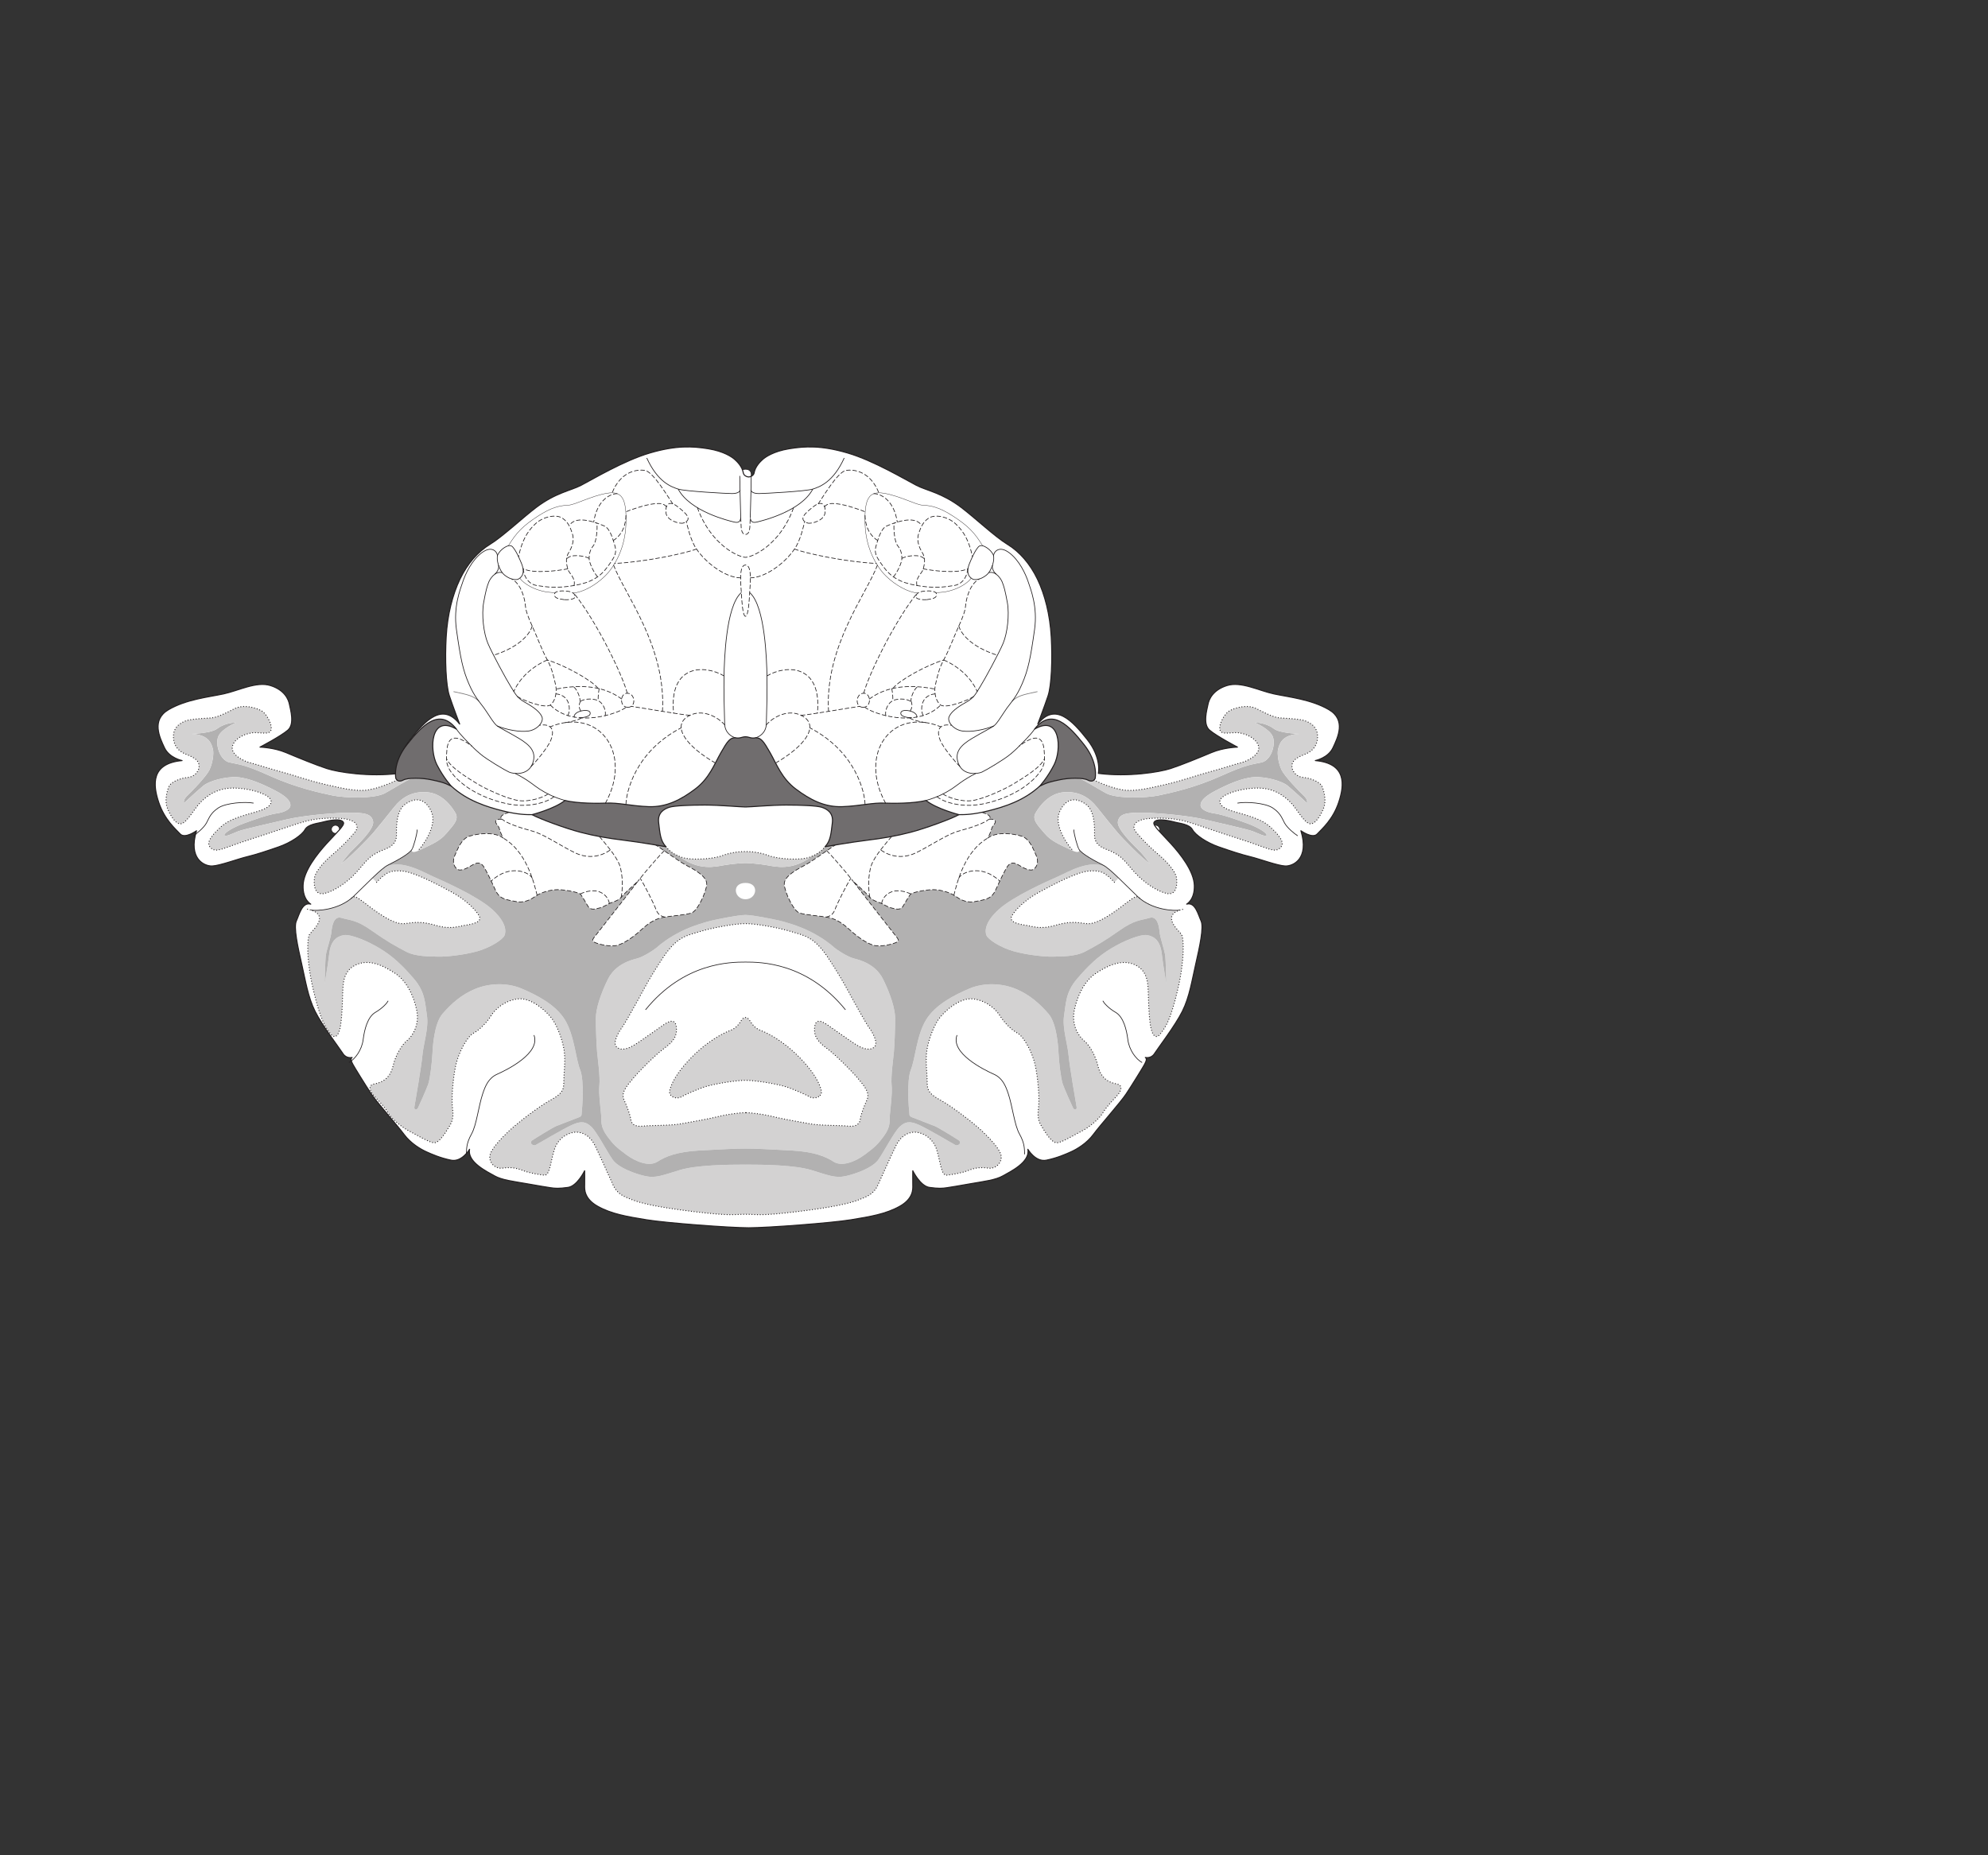 <?xml version="1.0" encoding="UTF-8" standalone="no"?>
<!-- Created with Inkscape (http://www.inkscape.org/) -->

<svg
   version="1.1"
   id="svg2"
   width="1440"
   height="1344"
   viewBox="0 0 1440 1344"
   xmlns="http://www.w3.org/2000/svg"
   xmlns:svg="http://www.w3.org/2000/svg">
  <rect x="0" y="0" width="1440" height="1344" fill="#333333" stroke="none"/>
  <defs
     id="defs6" />
  <g
     id="g8">
    <path
       d="m 540.002,349.194 c 4.409,0 6.734,-9.285 0,-9.285 -6.735,0 -4.411,9.285 0,9.285"
       style="fill:#ffffff;fill-opacity:1;fill-rule:nonzero;stroke:none;stroke-width:0.1"
       id="path668" />
    <path
       d="m 540.002,349.194 c 4.409,0 6.734,-9.285 0,-9.285 -6.735,0 -4.411,9.285 0,9.285 z"
       style="fill:none;stroke:#231f20;stroke-width:0.5;stroke-linecap:round;stroke-linejoin:round;stroke-miterlimit:4;stroke-dasharray:none;stroke-opacity:1"
       id="path670" />
    <path
       d="m 839.975,600.788 c 0,-1.636 -1.325,-2.96 -2.96,-2.96 -1.635,0 -2.96,1.324 -2.96,2.96 0,1.634 1.325,2.96 2.96,2.96 1.635,0 2.96,-1.326 2.96,-2.96"
       style="fill:#ffffff;fill-opacity:1;fill-rule:nonzero;stroke:none;stroke-width:0.1"
       id="path672" />
    <path
       d="m 839.975,600.788 c 0,-1.636 -1.325,-2.96 -2.96,-2.96 -1.635,0 -2.96,1.324 -2.96,2.96 0,1.634 1.325,2.96 2.96,2.96 1.635,0 2.96,-1.326 2.96,-2.96 z"
       style="fill:none;stroke:#231f20;stroke-width:0.5;stroke-linecap:round;stroke-linejoin:round;stroke-miterlimit:4;stroke-dasharray:none;stroke-opacity:1"
       id="path674" />
    <path
       d="m 240.028,600.788 c 0,-1.636 1.324,-2.96 2.96,-2.96 1.635,0 2.959,1.324 2.959,2.96 0,1.634 -1.324,2.96 -2.959,2.96 -1.636,0 -2.96,-1.326 -2.96,-2.96"
       style="fill:#ffffff;fill-opacity:1;fill-rule:nonzero;stroke:none;stroke-width:0.1"
       id="path676" />
    <path
       d="m 240.028,600.788 c 0,-1.636 1.324,-2.96 2.96,-2.96 1.635,0 2.959,1.324 2.959,2.96 0,1.634 -1.324,2.96 -2.959,2.96 -1.636,0 -2.96,-1.326 -2.96,-2.96 z"
       style="fill:none;stroke:#231f20;stroke-width:0.5;stroke-linecap:round;stroke-linejoin:round;stroke-miterlimit:4;stroke-dasharray:none;stroke-opacity:1"
       id="path678" />
    <path
       d="m 542.334,345.527 c -1.162,0 -3.62,-0.952 -3.946,-3.017 -0.698,-4.41 -4.41,-8.126 -6.269,-9.75 -1.855,-1.624 -7.66,-5.802 -19.034,-7.661 -11.374,-1.855 -23.215,-2.555 -42.25,3.017 -19.035,5.572 -42.251,19.5 -49.912,23.447 -7.66,3.948 -18.338,5.341 -32.499,16.019 -9.461,7.135 -24.608,21.357 -33.429,26.695 -8.821,5.34 -16.481,14.163 -21.822,25.305 -5.34,11.143 -9.054,25.535 -9.982,41.786 -0.926,16.25 -0.232,35.052 2.322,42.714 2.552,7.661 7.428,20.427 7.428,20.427 -12.535,-16.017 -25.071,-2.32 -35.75,11.143 -10.678,13.464 -8.125,24.609 -8.125,24.609 -21.82,2.786 -44.339,-0.929 -52.231,-3.482 -7.893,-2.553 -20.894,-7.895 -29.716,-11.608 -8.822,-3.713 -18.804,-3.947 -18.804,-3.947 0,0 15.091,-7.892 20.197,-12.303 5.106,-4.412 1.858,-14.858 1.162,-18.572 -0.696,-3.713 -3.483,-10.446 -13.697,-13.697 -10.216,-3.251 -23.214,3.717 -34.125,6.037 -10.913,2.323 -26.929,3.947 -39.697,11.374 -12.768,7.43 -6.5,20.196 -3.017,27.626 3.482,7.43 12.767,9.286 12.767,9.286 -22.751,2.089 -21.125,17.644 -16.946,30.179 4.179,12.536 12.071,19.267 15.553,22.982 3.482,3.715 11.84,-2.322 11.84,-2.322 -6.269,20.431 5.803,25.768 11.375,25.536 5.571,-0.232 18.571,-5.106 25.304,-6.731 6.733,-1.625 13.696,-3.947 22.749,-7.08 9.054,-3.135 17.063,-8.707 19.153,-12.537 2.089,-3.83 9.052,-4.527 11.839,-5.223 2.786,-0.697 14.136,-3.764 16.017,0 1.045,2.09 -5.223,7.661 -12.187,15.322 -6.809,7.489 -16.714,19.848 -17.063,30.294 -0.348,10.446 5.571,13.581 5.571,13.581 -6.267,-1.741 -8.356,7.66 -10.446,12.188 -2.089,4.526 1.045,18.803 3.831,30.991 2.785,12.187 4.527,24.026 9.75,34.472 5.223,10.447 17.759,26.813 20.196,30.644 2.438,3.83 6.617,2.785 6.617,2.785 -1.742,1.045 0,3.83 0.696,5.224 0.696,1.392 9.054,14.972 13.232,21.241 4.178,6.268 18.803,22.634 23.678,29.25 4.875,6.616 12.189,10.794 16.019,12.535 3.83,1.741 10.097,4.527 17.991,6.152 7.893,1.624 13.464,-7.893 13.464,-7.893 -1.859,9.286 12.767,16.25 18.106,19.268 5.339,3.019 13.465,3.947 22.751,5.572 9.286,1.626 14.625,2.553 17.875,3.017 3.25,0.465 5.804,0.697 12.536,-0.231 6.732,-0.929 12.072,-12.072 12.072,-12.072 0,0 0.102,6.501 0,10.446 -0.073,2.795 -0.465,9.75 9.517,15.321 9.983,5.572 21.126,7.429 35.285,9.75 14.16,2.322 60.358,5.805 74.054,5.805 13.698,0 59.895,-3.483 74.055,-5.805 14.16,-2.321 25.303,-4.178 35.285,-9.75 9.983,-5.571 9.59,-12.526 9.518,-15.321 -0.102,-3.945 0,-10.446 0,-10.446 0,0 5.34,11.143 12.072,12.072 6.731,0.928 9.285,0.696 12.535,0.231 3.25,-0.464 8.588,-1.391 17.875,-3.017 9.286,-1.625 17.412,-2.553 22.75,-5.572 5.34,-3.018 19.965,-9.982 18.108,-19.268 0,0 5.57,9.517 13.463,7.893 7.894,-1.625 14.162,-4.411 17.992,-6.152 3.83,-1.741 11.142,-5.919 16.017,-12.535 4.875,-6.616 19.5,-22.982 23.68,-29.25 4.178,-6.269 12.535,-19.849 13.232,-21.241 0.696,-1.394 2.438,-4.179 0.696,-5.224 0,0 4.18,1.045 6.617,-2.785 2.437,-3.831 14.973,-20.197 20.195,-30.644 5.223,-10.446 6.965,-22.285 9.75,-34.472 2.786,-12.188 5.92,-26.465 3.83,-30.991 -2.088,-4.528 -4.177,-13.929 -10.445,-12.188 0,0 5.92,-3.135 5.57,-13.581 -0.347,-10.446 -10.252,-22.805 -17.062,-30.294 -6.963,-7.661 -13.233,-13.232 -12.188,-15.322 1.881,-3.764 13.233,-0.697 16.018,0 2.787,0.696 9.75,1.393 11.84,5.223 2.09,3.83 10.097,9.402 19.152,12.537 9.053,3.133 16.016,5.455 22.75,7.08 6.733,1.625 19.733,6.499 25.303,6.731 5.572,0.232 17.644,-5.105 11.377,-25.536 0,0 8.355,6.037 11.838,2.322 3.482,-3.715 11.375,-10.446 15.553,-22.982 4.179,-12.535 5.806,-28.09 -16.946,-30.179 0,0 9.285,-1.855 12.768,-9.285 3.482,-7.43 9.752,-20.197 -3.018,-27.626 -12.767,-7.428 -28.785,-9.052 -39.695,-11.374 -10.912,-2.321 -23.91,-9.287 -34.125,-6.036 -10.217,3.251 -13.002,9.983 -13.697,13.697 -0.698,3.713 -3.946,14.159 1.16,18.57 5.107,4.413 20.197,12.304 20.197,12.304 0,0 -9.982,0.233 -18.805,3.947 -8.822,3.713 -21.822,9.054 -29.715,11.607 -7.89,2.553 -30.412,6.268 -52.232,3.482 0,0 2.555,-11.144 -8.123,-24.607 -10.68,-13.464 -23.215,-27.161 -35.752,-11.144 0,0 4.877,-12.766 7.43,-20.428 2.553,-7.66 3.248,-26.463 2.32,-42.714 -0.928,-16.25 -4.641,-30.643 -9.98,-41.786 -5.34,-11.142 -13.002,-19.965 -21.823,-25.304 -8.82,-5.339 -23.968,-19.561 -33.427,-26.696 -14.163,-10.678 -24.84,-12.07 -32.5,-16.017 -7.663,-3.947 -30.877,-17.876 -49.913,-23.447 -19.035,-5.572 -30.874,-4.874 -42.25,-3.018 -11.373,1.858 -17.179,6.037 -19.035,7.661 -1.857,1.624 -5.57,5.339 -6.267,9.75 -0.326,2.064 -2.785,3.016 -3.948,3.016"
       style="fill:#ffffff;fill-opacity:1;fill-rule:nonzero;stroke:none;stroke-width:0.1"
       id="path680" />
    <path
       d="m 542.334,345.527 c -1.162,0 -3.62,-0.952 -3.946,-3.017 -0.698,-4.41 -4.41,-8.126 -6.269,-9.75 -1.855,-1.624 -7.66,-5.802 -19.034,-7.661 -11.374,-1.855 -23.215,-2.555 -42.25,3.017 -19.035,5.572 -42.251,19.5 -49.912,23.447 -7.66,3.948 -18.338,5.341 -32.499,16.019 -9.461,7.135 -24.608,21.357 -33.429,26.695 -8.821,5.34 -16.481,14.163 -21.822,25.305 -5.34,11.143 -9.054,25.535 -9.982,41.786 -0.926,16.25 -0.232,35.052 2.322,42.714 2.552,7.661 7.428,20.427 7.428,20.427 -12.535,-16.017 -25.071,-2.32 -35.75,11.143 -10.678,13.464 -8.125,24.609 -8.125,24.609 -21.82,2.786 -44.339,-0.929 -52.231,-3.482 -7.893,-2.553 -20.894,-7.895 -29.716,-11.608 -8.822,-3.713 -18.804,-3.947 -18.804,-3.947 0,0 15.091,-7.892 20.197,-12.303 5.106,-4.412 1.858,-14.858 1.162,-18.572 -0.696,-3.713 -3.483,-10.446 -13.697,-13.697 -10.216,-3.251 -23.214,3.717 -34.125,6.037 -10.913,2.323 -26.929,3.947 -39.697,11.374 -12.768,7.43 -6.5,20.196 -3.017,27.626 3.482,7.43 12.767,9.286 12.767,9.286 -22.751,2.089 -21.125,17.644 -16.946,30.179 4.179,12.536 12.071,19.267 15.553,22.982 3.482,3.715 11.84,-2.322 11.84,-2.322 -6.269,20.431 5.803,25.768 11.375,25.536 5.571,-0.232 18.571,-5.106 25.304,-6.731 6.733,-1.625 13.696,-3.947 22.749,-7.08 9.054,-3.135 17.063,-8.707 19.153,-12.537 2.089,-3.83 9.052,-4.527 11.839,-5.223 2.786,-0.697 14.136,-3.764 16.017,0 1.045,2.09 -5.223,7.661 -12.187,15.322 -6.809,7.489 -16.714,19.848 -17.063,30.294 -0.348,10.446 5.571,13.581 5.571,13.581 -6.267,-1.741 -8.356,7.66 -10.446,12.188 -2.089,4.526 1.045,18.803 3.831,30.991 2.785,12.187 4.527,24.026 9.75,34.472 5.223,10.447 17.759,26.813 20.196,30.644 2.438,3.83 6.617,2.785 6.617,2.785 -1.742,1.045 0,3.83 0.696,5.224 0.696,1.392 9.054,14.972 13.232,21.241 4.178,6.268 18.803,22.634 23.678,29.25 4.875,6.616 12.189,10.794 16.019,12.535 3.83,1.741 10.097,4.527 17.991,6.152 7.893,1.624 13.464,-7.893 13.464,-7.893 -1.859,9.286 12.767,16.25 18.106,19.268 5.339,3.019 13.465,3.947 22.751,5.572 9.286,1.626 14.625,2.553 17.875,3.017 3.25,0.465 5.804,0.697 12.536,-0.231 6.732,-0.929 12.072,-12.072 12.072,-12.072 0,0 0.102,6.501 0,10.446 -0.073,2.795 -0.465,9.75 9.517,15.321 9.983,5.572 21.126,7.429 35.285,9.75 14.16,2.322 60.358,5.805 74.054,5.805 13.698,0 59.895,-3.483 74.055,-5.805 14.16,-2.321 25.303,-4.178 35.285,-9.75 9.983,-5.571 9.59,-12.526 9.518,-15.321 -0.102,-3.945 0,-10.446 0,-10.446 0,0 5.34,11.143 12.072,12.072 6.731,0.928 9.285,0.696 12.535,0.231 3.25,-0.464 8.588,-1.391 17.875,-3.017 9.286,-1.625 17.412,-2.553 22.75,-5.572 5.34,-3.018 19.965,-9.982 18.108,-19.268 0,0 5.57,9.517 13.463,7.893 7.894,-1.625 14.162,-4.411 17.992,-6.152 3.83,-1.741 11.142,-5.919 16.017,-12.535 4.875,-6.616 19.5,-22.982 23.68,-29.25 4.178,-6.269 12.535,-19.849 13.232,-21.241 0.696,-1.394 2.438,-4.179 0.696,-5.224 0,0 4.18,1.045 6.617,-2.785 2.437,-3.831 14.973,-20.197 20.195,-30.644 5.223,-10.446 6.965,-22.285 9.75,-34.472 2.786,-12.188 5.92,-26.465 3.83,-30.991 -2.088,-4.528 -4.177,-13.929 -10.445,-12.188 0,0 5.92,-3.135 5.57,-13.581 -0.347,-10.446 -10.252,-22.805 -17.062,-30.294 -6.963,-7.661 -13.233,-13.232 -12.188,-15.322 1.881,-3.764 13.233,-0.697 16.018,0 2.787,0.696 9.75,1.393 11.84,5.223 2.09,3.83 10.097,9.402 19.152,12.537 9.053,3.133 16.016,5.455 22.75,7.08 6.733,1.625 19.733,6.499 25.303,6.731 5.572,0.232 17.644,-5.105 11.377,-25.536 0,0 8.355,6.037 11.838,2.322 3.482,-3.715 11.375,-10.446 15.553,-22.982 4.179,-12.535 5.806,-28.09 -16.946,-30.179 0,0 9.285,-1.855 12.768,-9.285 3.482,-7.43 9.752,-20.197 -3.018,-27.626 -12.767,-7.428 -28.785,-9.052 -39.695,-11.374 -10.912,-2.321 -23.91,-9.287 -34.125,-6.036 -10.217,3.251 -13.002,9.983 -13.697,13.697 -0.698,3.713 -3.946,14.159 1.16,18.57 5.107,4.413 20.197,12.304 20.197,12.304 0,0 -9.982,0.233 -18.805,3.947 -8.822,3.713 -21.822,9.054 -29.715,11.607 -7.89,2.553 -30.412,6.268 -52.232,3.482 0,0 2.555,-11.144 -8.123,-24.607 -10.68,-13.464 -23.215,-27.161 -35.752,-11.144 0,0 4.877,-12.766 7.43,-20.428 2.553,-7.66 3.248,-26.463 2.32,-42.714 -0.928,-16.25 -4.641,-30.643 -9.98,-41.786 -5.34,-11.142 -13.002,-19.965 -21.823,-25.304 -8.82,-5.339 -23.968,-19.561 -33.427,-26.696 -14.163,-10.678 -24.84,-12.07 -32.5,-16.017 -7.663,-3.947 -30.877,-17.876 -49.913,-23.447 -19.035,-5.572 -30.874,-4.874 -42.25,-3.018 -11.373,1.858 -17.179,6.037 -19.035,7.661 -1.857,1.624 -5.57,5.339 -6.267,9.75 -0.326,2.064 -2.785,3.016 -3.948,3.016 z"
       style="fill:none;stroke:#231f20;stroke-width:0.75;stroke-linecap:round;stroke-linejoin:round;stroke-miterlimit:4;stroke-dasharray:none;stroke-opacity:1"
       id="path682" />
    <path
       d="m 852.931,717.607 c -5.339,22.286 -8.59,26 -11.84,30.643 -3.249,4.643 -5.803,2.786 -7.196,-2.553 -1.393,-5.34 -1.857,-16.483 -2.09,-24.608 -0.232,-8.124 0,-17.875 -9.982,-22.286 -9.983,-4.41 -20.66,1.394 -28.321,6.5 -7.661,5.108 -13,15.321 -15.322,26.465 -2.322,11.143 3.483,19.268 6.965,22.054 3.481,2.785 8.124,9.75 10.213,18.571 2.09,8.82 7.894,11.839 13.232,12.768 5.339,0.929 3.019,5.107 1.859,6.964 -1.16,1.858 -8.59,8.822 -11.376,13.697 -2.785,4.875 -10.679,11.142 -15.321,13.464 -4.643,2.322 -14.393,8.357 -18.108,8.589 -3.714,0.232 -8.124,-6.964 -11.375,-12.303 -3.251,-5.34 -2.32,-9.518 -1.856,-15.089 0.463,-5.572 -0.464,-19.269 -2.554,-28.787 -2.089,-9.518 -8.357,-20.893 -12.768,-23.214 -4.412,-2.321 -9.983,-8.125 -12.536,-12.304 -2.553,-4.178 -9.053,-11.142 -19.5,-12.535 -10.446,-1.393 -22.518,10.446 -25.767,15.554 -3.25,5.107 -6.733,14.16 -7.894,21.589 -1.162,7.428 0.232,17.642 0.232,22.75 0,5.106 0.233,8.357 9.287,13.232 9.053,4.875 25.302,17.643 30.642,22.75 5.341,5.106 13.464,13.464 13.697,18.339 0.232,4.875 -4.179,9.054 -9.287,8.357 -5.107,-0.696 -9.053,-0.464 -14.392,1.625 -5.339,2.09 -11.839,3.018 -15.785,3.483 -3.947,0.465 -4.412,-8.822 -7.198,-18.108 -2.785,-9.285 -10.446,-12.535 -14.857,-13 -4.411,-0.464 -10.678,1.625 -14.625,9.519 -3.947,7.892 -9.982,21.821 -13.232,28.785 -3.25,6.964 -8.124,8.357 -13.928,10.679 -5.805,2.321 -17.875,5.339 -45.036,8.59 -27.16,3.25 -28.088,1.856 -36.91,1.856 -8.823,0 -9.75,1.394 -36.912,-1.856 -27.161,-3.251 -39.231,-6.269 -45.035,-8.59 -5.804,-2.322 -10.678,-3.715 -13.929,-10.679 -3.25,-6.964 -9.285,-20.893 -13.232,-28.785 -3.947,-7.894 -10.214,-9.983 -14.625,-9.519 -4.411,0.465 -12.071,3.715 -14.857,13 -2.786,9.286 -3.251,18.573 -7.198,18.108 -3.945,-0.465 -10.446,-1.393 -15.785,-3.483 -5.339,-2.089 -9.284,-2.321 -14.392,-1.625 -5.108,0.697 -9.519,-3.482 -9.287,-8.357 0.234,-4.875 8.357,-13.233 13.697,-18.339 5.34,-5.107 21.59,-17.875 30.642,-22.75 9.054,-4.875 9.287,-8.126 9.287,-13.232 0,-5.108 1.394,-15.322 0.233,-22.75 -1.162,-7.429 -4.645,-16.482 -7.894,-21.589 -3.25,-5.108 -15.321,-16.947 -25.767,-15.554 C 364.5,725.036 358,732 355.447,736.178 c -2.553,4.179 -8.124,9.983 -12.535,12.304 -4.412,2.321 -10.679,13.696 -12.769,23.214 -2.089,9.518 -3.017,23.215 -2.553,28.787 0.464,5.571 1.394,9.749 -1.857,15.089 -3.25,5.339 -7.66,12.535 -11.375,12.303 -3.715,-0.232 -13.465,-6.267 -18.108,-8.589 -4.642,-2.322 -12.535,-8.589 -15.321,-13.464 -2.786,-4.875 -10.215,-11.839 -11.375,-13.697 -1.161,-1.857 -3.481,-6.035 1.858,-6.964 5.338,-0.929 11.143,-3.948 13.232,-12.768 2.089,-8.821 6.732,-15.786 10.214,-18.571 3.482,-2.786 9.286,-10.911 6.964,-22.054 -2.322,-11.144 -7.66,-21.357 -15.322,-26.465 -7.66,-5.106 -18.337,-10.91 -28.321,-6.5 -9.982,4.411 -9.75,14.162 -9.982,22.286 -0.233,8.125 -0.697,19.268 -2.089,24.608 -1.393,5.339 -3.947,7.196 -7.197,2.553 -3.249,-4.643 -6.5,-8.357 -11.839,-30.643 -5.339,-22.285 -4.643,-38.304 -2.786,-40.857 1.764,-2.426 14.628,-13.228 0.896,-17.489 4.13,0.751 19.56,0.106 30.004,-9.076 1.7,-1.312 3.096,-0.62 9.726,4.511 7.196,5.571 20.427,15.554 28.32,14.393 7.894,-1.161 12.536,-1.625 22.982,1.393 10.447,3.018 16.249,0.465 20.894,-0.232 4.643,-0.697 12.535,-2.089 9.982,-6.732 -2.553,-4.644 -9.982,-11.841 -19.732,-17.18 -9.75,-5.338 -27.393,-14.625 -35.982,-15.321 -8.59,-0.696 -11.838,0.93 -18.572,8.126 l -3.116,-3.046 c 3.284,-3.158 6.214,-5.84 8.614,-7.644 11.906,-6.721 28.395,3.494 35.824,6.743 7.427,3.25 32.035,14.161 42.482,23.678 10.446,9.518 9.982,16.018 8.822,18.804 -1.16,2.786 -9.75,8.59 -19.5,11.375 -9.75,2.786 -23.447,4.179 -28.786,3.947 -5.339,-0.233 -15.786,0.232 -23.215,-3.714 -7.429,-3.947 -13.669,-7.325 -24.606,-15.09 -11.175,-7.934 -15.115,-7.262 -22.055,-9.285 -5.571,-1.625 -6.837,6.135 -7.195,10.214 -0.347,3.939 -3.251,12.303 -3.947,16.249 -0.658,3.725 -0.901,20.468 -0.926,22.346 0.074,-3.193 2.108,-12.55 3.247,-22.577 1.16,-10.214 5.804,-12.769 10.446,-13.696 4.643,-0.929 16.947,3.946 26.465,9.75 9.518,5.803 16.481,12.535 24.607,22.053 8.126,9.518 7.892,17.643 9.285,26.464 1.393,8.823 -2.553,20.66 -3.25,28.554 -0.696,7.894 -5.338,34.821 -5.803,37.375 -0.465,2.553 1.625,2.785 2.554,0.929 0.929,-1.857 6.036,-13.233 7.428,-17.179 1.393,-3.947 2.786,-16.482 3.019,-21.59 0.232,-5.106 1.16,-22.285 7.428,-29.481 6.268,-7.197 13.464,-13.698 23.446,-17.875 9.981,-4.179 22.982,-4.875 33.893,-0.233 10.912,4.644 24.607,11.607 31.34,22.75 6.733,11.143 7.66,27.857 10.91,35.983 3.249,8.125 1.393,29.25 1.161,30.642 -0.233,1.393 0.464,2.786 -1.857,3.714 -2.322,0.929 -14.393,5.571 -16.715,6.501 -2.321,0.929 -14.392,8.357 -17.178,10.214 -2.786,1.856 0.464,4.411 2.321,3.482 1.856,-0.929 19.732,-11.607 26.465,-14.626 6.731,-3.017 9.982,-2.321 13.927,1.394 3.947,3.714 11.144,17.643 15.323,23.679 4.177,6.035 16.482,10.446 23.911,12.071 7.427,1.626 12.535,-0.696 24.839,-4.411 12.302,-3.715 35.053,-3.945 47.59,-3.945 12.535,0 35.286,0.23 47.589,3.945 12.303,3.715 17.411,6.037 24.839,4.411 7.428,-1.625 19.733,-6.036 23.911,-12.071 4.179,-6.036 11.375,-19.965 15.322,-23.679 3.946,-3.715 7.197,-4.411 13.928,-1.394 6.732,3.019 24.608,13.697 26.464,14.626 1.858,0.929 5.107,-1.626 2.321,-3.482 -2.786,-1.857 -14.856,-9.285 -17.178,-10.214 -2.322,-0.93 -14.393,-5.572 -16.714,-6.501 -2.322,-0.928 -1.624,-2.321 -1.858,-3.714 -0.232,-1.392 -2.088,-22.517 1.162,-30.642 3.249,-8.126 4.176,-24.84 10.91,-35.983 6.732,-11.143 20.428,-18.106 31.339,-22.75 10.912,-4.642 23.913,-3.946 33.893,0.233 9.982,4.177 17.179,10.678 23.446,17.875 6.268,7.196 7.196,24.375 7.429,29.481 0.233,5.108 1.625,17.643 3.018,21.59 1.393,3.946 6.499,15.322 7.429,17.179 0.928,1.856 3.019,1.624 2.554,-0.929 -0.466,-2.554 -5.108,-29.481 -5.804,-37.375 -0.697,-7.894 -4.643,-19.731 -3.25,-28.554 1.393,-8.821 1.159,-16.946 9.285,-26.464 8.126,-9.518 15.09,-16.25 24.608,-22.053 9.517,-5.804 21.821,-10.679 26.464,-9.75 4.643,0.927 9.286,3.482 10.446,13.696 1.139,10.027 3.174,19.384 3.247,22.577 -0.024,-1.878 -0.267,-18.621 -0.925,-22.346 -0.696,-3.946 -3.6,-12.31 -3.947,-16.249 -0.359,-4.079 -1.624,-11.839 -7.196,-10.214 -6.94,2.023 -10.88,1.351 -22.054,9.285 -10.937,7.765 -17.177,11.143 -24.606,15.09 -7.43,3.946 -17.876,3.481 -23.215,3.714 -5.339,0.232 -19.036,-1.161 -28.786,-3.947 -9.75,-2.785 -18.34,-8.589 -19.5,-11.375 -1.16,-2.786 -1.624,-9.286 8.822,-18.804 10.446,-9.517 35.054,-20.428 42.482,-23.678 7.428,-3.249 23.917,-13.464 35.823,-6.743 2.4,1.804 5.331,4.486 8.614,7.644 l -3.116,3.046 c -6.734,-7.196 -9.982,-8.822 -18.572,-8.126 -8.589,0.696 -26.231,9.983 -35.981,15.321 -9.75,5.339 -17.18,12.536 -19.732,17.18 -2.554,4.643 5.339,6.035 9.982,6.732 4.644,0.697 10.446,3.25 20.893,0.232 10.446,-3.018 15.088,-2.554 22.982,-1.393 7.894,1.161 21.124,-8.822 28.321,-14.393 6.63,-5.131 8.026,-5.823 9.726,-4.511 10.443,9.182 25.874,9.827 30.003,9.076 -13.732,4.261 -0.867,15.063 0.896,17.489 1.858,2.553 2.554,18.572 -2.785,40.857"
       style="fill:#d3d2d2;fill-opacity:1;fill-rule:nonzero;stroke:none;stroke-width:0.1"
       id="path684" />
    <path
       d="m 647.484,762.179 c -0.465,4.875 -2.322,18.107 -1.625,24.142 0.696,6.036 -1.394,19.965 -1.394,23.447 0,3.482 0.117,7.284 -4.293,13.319 -4.409,6.037 -6.617,8.037 -13.813,13.377 -7.197,5.34 -16.716,8.823 -22.519,5.108 -5.802,-3.715 -13.927,-7.198 -30.41,-8.125 -16.483,-0.929 -27.161,-1.393 -33.428,-1.393 -6.269,0 -16.947,0.464 -33.429,1.393 -16.484,0.927 -24.608,4.41 -30.41,8.125 -5.803,3.715 -15.323,0.232 -22.519,-5.108 -7.197,-5.34 -9.404,-7.34 -13.814,-13.377 -4.411,-6.035 -4.293,-9.837 -4.293,-13.319 0,-3.482 -2.089,-17.411 -1.393,-23.447 0.696,-6.035 -1.16,-19.267 -1.626,-24.142 -0.465,-4.875 -0.928,-17.411 -0.928,-24.375 0,-6.965 3.483,-17.876 8.822,-28.554 5.338,-10.678 16.251,-13.697 20.892,-14.858 4.643,-1.16 12.536,-6.268 14.859,-8.356 2.321,-2.09 8.124,-6.733 16.945,-11.144 8.821,-4.411 18.804,-7.196 22.982,-8.124 4.18,-0.929 18.571,-3.947 23.912,-3.947 5.339,0 19.731,3.018 23.909,3.947 4.18,0.928 14.163,3.713 22.984,8.124 8.82,4.411 14.623,9.054 16.945,11.144 2.322,2.088 10.215,7.196 14.858,8.356 4.642,1.161 15.554,4.18 20.892,14.858 5.339,10.678 8.822,21.589 8.822,28.554 0,6.964 -0.463,19.5 -0.928,24.375 z m -17.876,-17.643 c -2.089,-2.786 -8.124,-13.697 -11.606,-19.964 -3.483,-6.268 -8.589,-16.482 -18.572,-31.34 -9.982,-14.858 -17.18,-15.554 -26.233,-18.34 -9.053,-2.785 -25.304,-5.803 -33.195,-5.803 -7.893,0 -24.143,3.018 -33.197,5.803 -9.054,2.786 -16.251,3.482 -26.233,18.34 -9.983,14.858 -15.089,25.072 -18.571,31.34 -3.482,6.267 -9.517,17.178 -11.607,19.964 -2.089,2.785 -6.732,10.678 -3.947,13.696 2.786,3.018 7.894,2.09 13.697,-1.625 5.803,-3.714 13.696,-9.517 17.179,-11.839 3.481,-2.322 11.375,-9.286 12.535,-1.161 1.16,8.125 -3.715,12.071 -9.286,16.25 -5.572,4.179 -16.25,14.625 -21.589,20.893 -5.339,6.268 -9.286,10.91 -6.965,16.018 2.322,5.107 4.643,11.375 4.875,14.161 0.233,2.785 2.555,5.571 8.59,4.875 6.035,-0.696 19.269,-0.232 27.393,-1.626 8.125,-1.392 22.054,-3.945 27.393,-5.339 5.339,-1.392 15.088,-2.785 19.733,-2.785 4.643,0 14.393,1.393 19.731,2.785 5.34,1.394 19.269,3.947 27.393,5.339 8.124,1.394 21.358,0.93 27.393,1.626 6.035,0.696 8.357,-2.09 8.59,-4.875 0.232,-2.786 2.553,-9.054 4.875,-14.161 2.322,-5.108 -1.625,-9.75 -6.964,-16.018 -5.339,-6.268 -16.018,-16.714 -21.59,-20.893 -5.571,-4.179 -10.446,-8.125 -9.286,-16.25 1.16,-8.125 9.054,-1.161 12.536,1.161 3.482,2.322 11.375,8.125 17.178,11.839 5.803,3.715 10.912,4.643 13.697,1.625 2.786,-3.018 -1.857,-10.911 -3.947,-13.696"
       style="fill:#d3d2d2;fill-opacity:1;fill-rule:nonzero;stroke:none;stroke-width:0.1"
       id="path686" />
    <path
       d="m 946.716,581.803 c -1.16,-1.159 -9.75,-9.053 -13.928,-12.536 -4.179,-3.482 -15.786,-6.731 -24.375,-6.267 -8.59,0.463 -19.268,5.339 -27.394,9.518 -8.126,4.179 -11.143,7.428 -11.374,10.446 -0.231,3.017 3.714,5.339 9.981,6.268 6.268,0.928 16.018,4.41 23.679,7.196 7.66,2.785 14.625,6.964 14.161,8.589 -0.464,1.626 -5.803,-1.16 -9.982,-2.785 -4.179,-1.626 -24.375,-6.035 -35.053,-8.59 -10.678,-2.552 -31.108,-4.642 -44.108,-4.875 -12.999,-0.231 -17.41,0.929 -18.571,6.268 -1.16,5.34 11.374,17.179 15.322,21.126 3.947,3.945 7.66,9.285 7.66,9.285 -4.409,-2.554 -19.5,-17.875 -23.214,-22.285 -3.715,-4.412 -9.75,-11.839 -15.089,-18.573 -5.339,-6.73 -13.001,-11.606 -23.912,-10.677 -10.91,0.929 -17.643,10.213 -20.429,15.089 -2.785,4.874 1.859,9.053 6.501,14.624 4.642,5.572 9.983,7.662 18.571,11.84 8.333,4.055 6.396,-0.196 6.273,-0.453 1.644,3.484 12.305,9.045 17.405,11.596 0.841,0.42 1.8,1.049 2.864,1.849 l -0.004,-0.003 c -11.906,-6.721 -28.395,3.494 -35.823,6.743 -7.428,3.25 -32.036,14.161 -42.482,23.678 -10.446,9.518 -9.982,16.018 -8.822,18.804 1.16,2.786 9.75,8.59 19.5,11.375 9.75,2.786 23.447,4.179 28.786,3.947 5.339,-0.233 15.785,0.232 23.215,-3.714 7.429,-3.947 13.669,-7.325 24.606,-15.09 11.174,-7.934 15.114,-7.262 22.054,-9.285 5.572,-1.625 6.837,6.135 7.196,10.214 0.347,3.939 3.251,12.303 3.947,16.249 0.658,3.725 0.901,20.468 0.925,22.346 -0.073,-3.193 -2.108,-12.55 -3.247,-22.577 -1.16,-10.214 -5.803,-12.769 -10.446,-13.696 -4.643,-0.929 -16.947,3.946 -26.464,9.75 -9.518,5.803 -16.482,12.535 -24.608,22.053 -8.126,9.518 -7.892,17.643 -9.285,26.464 -1.393,8.823 2.553,20.66 3.25,28.554 0.696,7.894 5.338,34.821 5.804,37.375 0.465,2.553 -1.626,2.785 -2.554,0.929 -0.93,-1.857 -6.036,-13.233 -7.429,-17.179 -1.393,-3.947 -2.785,-16.482 -3.018,-21.59 -0.233,-5.106 -1.161,-22.285 -7.429,-29.481 -6.267,-7.197 -13.464,-13.698 -23.446,-17.875 -9.98,-4.179 -22.981,-4.875 -33.893,-0.233 -10.911,4.644 -24.607,11.607 -31.339,22.75 -6.734,11.143 -7.661,27.857 -10.91,35.983 -3.25,8.125 -1.394,29.25 -1.162,30.642 0.234,1.393 -0.464,2.786 1.858,3.714 2.321,0.929 14.392,5.571 16.714,6.501 2.322,0.929 14.392,8.357 17.178,10.214 2.786,1.856 -0.463,4.411 -2.321,3.482 -1.856,-0.929 -19.732,-11.607 -26.464,-14.626 -6.731,-3.017 -9.982,-2.321 -13.928,1.394 -3.947,3.714 -11.143,17.643 -15.322,23.679 -4.178,6.035 -16.483,10.446 -23.911,12.071 -7.428,1.626 -12.536,-0.696 -24.839,-4.411 -12.303,-3.715 -35.054,-3.945 -47.589,-3.945 -12.537,0 -35.288,0.23 -47.59,3.945 -12.304,3.715 -17.412,6.037 -24.839,4.411 -7.429,-1.625 -19.734,-6.036 -23.911,-12.071 -4.179,-6.036 -11.376,-19.965 -15.323,-23.679 -3.945,-3.715 -7.196,-4.411 -13.927,-1.394 -6.733,3.019 -24.609,13.697 -26.465,14.626 -1.857,0.929 -5.107,-1.626 -2.321,-3.482 2.786,-1.857 14.857,-9.285 17.178,-10.214 2.322,-0.93 14.393,-5.572 16.715,-6.501 2.321,-0.928 1.624,-2.321 1.857,-3.714 0.232,-1.392 2.088,-22.517 -1.161,-30.642 -3.25,-8.126 -4.177,-24.84 -10.91,-35.983 -6.733,-11.143 -20.428,-18.106 -31.34,-22.75 -10.911,-4.642 -23.912,-3.946 -33.893,0.233 -9.982,4.177 -17.178,10.678 -23.446,17.875 -6.268,7.196 -7.196,24.375 -7.428,29.481 -0.233,5.108 -1.626,17.643 -3.019,21.59 -1.392,3.946 -6.499,15.322 -7.428,17.179 -0.929,1.856 -3.019,1.624 -2.554,-0.929 0.465,-2.554 5.107,-29.481 5.803,-37.375 0.697,-7.894 4.643,-19.731 3.25,-28.554 -1.393,-8.821 -1.159,-16.946 -9.285,-26.464 -8.126,-9.518 -15.089,-16.25 -24.607,-22.053 -9.518,-5.804 -21.822,-10.679 -26.465,-9.75 -4.642,0.927 -9.286,3.482 -10.446,13.696 -1.139,10.027 -3.173,19.384 -3.247,22.577 0.025,-1.878 0.268,-18.621 0.926,-22.346 0.696,-3.946 3.6,-12.31 3.947,-16.249 0.358,-4.079 1.624,-11.839 7.195,-10.214 6.94,2.023 10.88,1.351 22.055,9.285 10.937,7.765 17.177,11.143 24.606,15.09 7.429,3.946 17.876,3.481 23.215,3.714 5.339,0.232 19.036,-1.161 28.786,-3.947 9.75,-2.785 18.34,-8.589 19.5,-11.375 1.16,-2.786 1.624,-9.286 -8.822,-18.804 -10.447,-9.517 -35.055,-20.428 -42.482,-23.678 -7.429,-3.249 -23.918,-13.464 -35.824,-6.743 l -0.004,0.003 c 1.064,-0.8 2.023,-1.429 2.864,-1.849 5.1,-2.551 15.762,-8.112 17.405,-11.596 -0.122,0.257 -2.06,4.508 6.273,0.453 8.589,-4.178 13.929,-6.268 18.572,-11.84 4.642,-5.571 9.286,-9.75 6.5,-14.624 -2.786,-4.876 -9.519,-14.16 -20.429,-15.089 -10.91,-0.929 -18.572,3.947 -23.911,10.677 -5.339,6.734 -11.374,14.161 -15.089,18.573 -3.715,4.41 -18.805,19.731 -23.215,22.285 0,0 3.713,-5.34 7.661,-9.285 3.947,-3.947 16.482,-15.786 15.321,-21.126 -1.16,-5.339 -5.571,-6.499 -18.571,-6.268 -13,0.233 -33.429,2.323 -44.107,4.875 -10.678,2.555 -30.874,6.964 -35.053,8.59 -4.179,1.625 -9.519,4.411 -9.982,2.785 -0.464,-1.625 6.5,-5.804 14.161,-8.589 7.66,-2.786 17.41,-6.268 23.678,-7.196 6.268,-0.929 10.212,-3.251 9.981,-6.268 -0.231,-3.018 -3.248,-6.267 -11.374,-10.446 -8.126,-4.179 -18.804,-9.055 -27.394,-9.518 -8.589,-0.464 -20.196,2.785 -24.375,6.267 -4.178,3.483 -12.767,11.377 -13.928,12.536 0,0 -0.927,-2.321 2.322,-5.339 3.25,-3.018 13.697,-13.927 16.018,-18.571 2.321,-4.643 3.482,-12.072 2.553,-15.323 -0.929,-3.251 -2.341,-10.27 -15.321,-10.911 0,0 14.161,-0.463 18.34,-3.714 4.178,-3.251 10.446,-4.644 13.695,-4.409 0,0 -10.447,4.409 -12.768,9.98 -2.321,5.572 0.93,17.18 8.125,18.804 7.197,1.626 10.216,1.163 29.25,9.752 19.036,8.588 36.448,12.302 45.269,14.159 8.821,1.858 30.41,2.555 38.071,-1.624 7.66,-4.179 15.073,-9.163 19.715,-10.789 l -0.003,-10e-4 c 4.366,-0.231 9.738,0.187 13.717,1.04 6.5,1.393 9.053,1.857 14.625,4.643 11.606,10.678 26,15.088 37.143,17.874 11.143,2.786 16.946,2.786 21.357,2.786 5.339,3.019 24.375,9.982 35.054,12.768 10.678,2.786 20.428,4.411 31.803,5.804 11.375,1.393 30.179,4.642 30.179,4.642 1.32,1.559 3.356,4.409 9.805,7.088 13.742,10.559 26.409,7.306 31.748,6.376 5.341,-0.928 12.767,-1.624 16.019,-1.624 3.25,0 10.677,0.696 16.017,1.624 5.339,0.93 18.007,4.183 31.749,-6.376 6.448,-2.679 8.484,-5.529 9.805,-7.088 0,0 18.803,-3.249 30.179,-4.642 11.374,-1.393 21.124,-3.018 31.802,-5.804 10.68,-2.786 29.716,-9.749 35.055,-12.768 4.411,0 10.214,0 21.356,-2.786 11.143,-2.786 25.537,-7.196 37.144,-17.874 5.571,-2.786 8.124,-3.25 14.625,-4.643 3.978,-0.853 9.35,-1.271 13.716,-1.04 l -0.002,10e-4 c 4.642,1.626 12.054,6.61 19.715,10.789 7.66,4.179 29.25,3.482 38.071,1.624 8.82,-1.857 26.232,-5.571 45.268,-14.159 19.035,-8.589 22.054,-8.126 29.25,-9.75 7.195,-1.624 10.446,-13.233 8.125,-18.804 -2.32,-5.571 -12.768,-9.982 -12.768,-9.982 3.25,-0.234 9.517,1.16 13.696,4.411 4.179,3.251 18.34,3.713 18.34,3.713 -12.98,0.642 -14.393,7.661 -15.321,10.912 -0.93,3.251 0.232,10.678 2.552,15.321 2.321,4.644 12.769,15.553 16.018,18.571 3.25,3.018 2.322,5.339 2.322,5.339 z M 639.59,709.25 c -5.338,-10.678 -16.25,-13.697 -20.892,-14.858 -4.643,-1.16 -12.536,-6.268 -14.858,-8.356 -2.322,-2.09 -8.125,-6.733 -16.945,-11.144 -8.821,-4.411 -18.804,-7.196 -22.984,-8.124 -4.178,-0.929 -18.57,-3.947 -23.909,-3.947 -5.341,0 -19.732,3.018 -23.911,3.947 -4.179,0.928 -14.162,3.713 -22.983,8.124 -8.821,4.411 -14.624,9.054 -16.945,11.144 -2.323,2.088 -10.216,7.196 -14.859,8.356 -4.641,1.161 -15.554,4.18 -20.892,14.858 -5.339,10.678 -8.822,21.589 -8.822,28.554 0,6.964 0.463,19.5 0.928,24.375 0.466,4.875 2.322,18.107 1.626,24.142 -0.696,6.036 1.393,19.965 1.393,23.447 0,3.482 -0.118,7.284 4.293,13.319 4.41,6.037 6.617,8.037 13.814,13.377 7.196,5.34 16.716,8.823 22.519,5.108 5.802,-3.715 13.926,-7.198 30.41,-8.125 16.482,-0.929 27.16,-1.393 33.429,-1.393 6.267,0 16.945,0.464 33.428,1.393 16.483,0.927 24.608,4.41 30.41,8.125 5.803,3.715 15.322,0.232 22.519,-5.108 7.196,-5.34 9.404,-7.34 13.813,-13.377 4.41,-6.035 4.293,-9.837 4.293,-13.319 0,-3.482 2.09,-17.411 1.394,-23.447 -0.697,-6.035 1.16,-19.267 1.625,-24.142 0.465,-4.875 0.928,-17.411 0.928,-24.375 0,-6.965 -3.483,-17.876 -8.822,-28.554"
       style="fill:#b2b1b1;fill-opacity:1;fill-rule:nonzero;stroke:none;stroke-width:0.1"
       id="path688" />
    <path
       d="m 556.019,626.838 c -5.34,-0.928 -12.767,-1.624 -16.017,-1.624 -3.252,0 -10.678,0.696 -16.019,1.624 -5.339,0.93 -18.006,4.183 -31.75,-6.376 0.305,0.126 0.618,0.251 0.94,0.376 7.196,2.786 23.846,1.359 29.882,-0.963 6.036,-2.323 12.302,-3.018 16.947,-3.018 4.643,0 10.91,0.695 16.945,3.018 6.036,2.322 22.686,3.749 29.883,0.963 0.322,-0.125 0.634,-0.25 0.939,-0.376 -13.743,10.559 -26.411,7.306 -31.75,6.376"
       style="fill:#d3d2d2;fill-opacity:1;fill-rule:nonzero;stroke:none;stroke-width:0.1"
       id="path690" />
    <path
       d="m 959.252,583.892 c -1.159,4.411 -6.5,14.394 -10.909,12.769 -4.413,-1.626 -9.056,-10.911 -13.697,-15.555 -4.644,-4.642 -11.84,-10.214 -23.679,-10.214 -11.84,0 -27.857,4.643 -27.392,9.983 0.463,5.339 11.375,7.196 18.803,9.517 7.427,2.322 13.464,4.643 17.874,8.821 4.413,4.179 10.912,10.447 7.661,14.394 -3.248,3.946 -7.196,2.09 -16.249,-1.161 -9.054,-3.25 -17.876,-6.037 -25.768,-8.589 -7.893,-2.554 -20.659,-7.196 -28.785,-9.286 -8.126,-2.089 -19.965,-2.321 -26.93,-1.393 -6.964,0.929 -11.374,4.643 -7.195,9.75 4.179,5.108 10.215,11.143 16.017,16.018 5.803,4.875 12.537,12.072 13.233,17.179 0.696,5.107 -0.234,12.768 -7.198,11.143 -6.965,-1.626 -17.18,-8.126 -24.607,-16.947 -7.429,-8.821 -9.518,-11.375 -19.268,-15.09 -8.314,-3.166 -8.358,-8.125 -8.358,-10.677 0,-2.554 0.697,-16.25 -5.571,-21.358 -6.268,-5.107 -14.715,-6.415 -19.732,4.875 -4.643,10.446 7.084,25.588 9.871,28.375 -0.643,-0.251 -1.374,-0.575 -2.209,-0.982 -8.589,-4.178 -13.929,-6.268 -18.573,-11.84 -4.641,-5.571 -9.285,-9.75 -6.5,-14.624 2.786,-4.876 9.52,-14.16 20.428,-15.089 10.912,-0.929 18.573,3.947 23.913,10.677 5.338,6.734 11.374,14.161 15.088,18.573 3.716,4.41 18.806,19.731 23.216,22.285 0,0 -3.714,-5.34 -7.661,-9.285 -3.948,-3.947 -16.483,-15.786 -15.322,-21.126 1.16,-5.339 5.572,-6.499 18.57,-6.268 13.001,0.233 33.431,2.323 44.109,4.875 10.678,2.555 30.874,6.964 35.053,8.59 4.179,1.625 9.518,4.411 9.981,2.785 0.465,-1.625 -6.499,-5.804 -14.16,-8.589 -7.66,-2.786 -17.41,-6.268 -23.679,-7.196 -6.267,-0.929 -10.211,-3.251 -9.98,-6.268 0.23,-3.018 3.248,-6.267 11.374,-10.446 8.126,-4.179 18.804,-9.055 27.392,-9.518 8.59,-0.464 20.196,2.785 24.375,6.267 4.178,3.483 12.769,11.377 13.928,12.536 0,0 0.928,-2.321 -2.32,-5.339 -3.251,-3.018 -13.697,-13.927 -16.019,-18.571 -2.32,-4.643 -3.481,-12.07 -2.553,-15.321 0.929,-3.251 2.342,-10.27 15.321,-10.912 0,0 -14.16,-0.462 -18.339,-3.713 -4.179,-3.251 -10.446,-4.645 -13.697,-4.411 0,0 10.449,4.411 12.769,9.982 2.322,5.571 -0.929,17.18 -8.126,18.804 -7.195,1.624 -10.214,1.161 -29.25,9.75 -19.034,8.588 -36.448,12.302 -45.267,14.159 -8.822,1.858 -30.412,2.555 -38.072,-1.624 -7.661,-4.179 -15.072,-9.163 -19.715,-10.789 l 0.002,-10e-4 c 2.767,0.145 5.131,0.552 6.48,1.271 2.25,1.201 3.628,0.752 4.446,0.036 2.76,1.362 15.29,6.93 23.645,7.394 8.357,0.464 16.712,-1.624 28.089,-4.179 11.374,-2.554 23.679,-6.964 31.57,-9.053 7.895,-2.089 19.27,-5.806 23.217,-6.734 3.944,-0.927 14.159,-5.571 12.767,-11.839 -1.393,-6.267 -10.91,-10.213 -16.946,-9.981 -6.037,0.231 -10.446,1.393 -11.143,-2.321 -0.697,-3.715 3.251,-11.376 6.965,-13.465 3.712,-2.09 12.998,-5.108 19.962,-1.394 6.964,3.715 13,6.269 16.251,6.501 3.249,0.233 14.857,0.697 18.571,2.089 3.716,1.394 9.287,4.411 9.053,11.84 -0.231,7.428 -4.873,10.678 -8.82,12.303 -3.947,1.626 -9.75,3.715 -9.75,8.589 0,4.876 4.356,8.123 8.358,8.358 3.944,0.232 11.837,2.787 13.462,6.5 1.625,3.714 2.787,9.75 1.625,14.16"
       style="fill:#d3d2d2;fill-opacity:1;fill-rule:nonzero;stroke:none;stroke-width:0.1"
       id="path692" />
    <path
       d="m 544.015,355 c 0,1.392 2.023,2.552 5.737,2.552 3.712,0 33.892,-1.624 39,-3.249 5.107,-1.626 14.856,-5.108 22.748,-22.518"
       style="fill:none;stroke:#231f20;stroke-width:0.5;stroke-linecap:butt;stroke-linejoin:miter;stroke-miterlimit:4;stroke-dasharray:none;stroke-opacity:1"
       id="path694" />
    <path
       d="m 543.457,375.196 c 0.232,1.625 0.723,3.947 4.67,3.018 3.945,-0.929 32.035,-7.661 40.625,-23.911"
       style="fill:none;stroke:#231f20;stroke-width:0.5;stroke-linecap:butt;stroke-linejoin:miter;stroke-miterlimit:4;stroke-dasharray:none;stroke-opacity:1"
       id="path696" />
    <path
       d="m 547.419,534.416 c 2.482,-0.6 7.44,-3.452 7.672,-9.952 0.232,-6.501 0.696,-25.537 0.463,-35.287 -0.231,-9.75 -1.16,-50.142 -12.536,-59.892"
       style="fill:none;stroke:#231f20;stroke-width:0.5;stroke-linecap:butt;stroke-linejoin:miter;stroke-miterlimit:4;stroke-dasharray:none;stroke-opacity:1"
       id="path698" />
    <path
       d="m 670.736,579.848 c 8.82,-2.32 14.82,-5.937 18.534,-8.259 3.713,-2.322 8.093,-6.611 17.627,-11.314"
       style="fill:none;stroke:#231f20;stroke-width:0.5;stroke-linecap:butt;stroke-linejoin:miter;stroke-miterlimit:4;stroke-dasharray:none;stroke-opacity:1"
       id="path700" />
    <path
       d="m 733.128,508.029 c 3.947,-3.947 7.444,-4.692 18.355,-7.012"
       style="fill:none;stroke:#7b7979;stroke-width:0.5;stroke-linecap:butt;stroke-linejoin:miter;stroke-miterlimit:4;stroke-dasharray:none;stroke-opacity:1"
       id="path702" />
    <path
       d="m 703.445,418.765 c -1.872,3.324 -11.992,10.721 -25.688,10.488"
       style="fill:none;stroke:#231f20;stroke-width:0.25;stroke-linecap:butt;stroke-linejoin:miter;stroke-miterlimit:4;stroke-dasharray:none;stroke-opacity:1"
       id="path704" />
    <path
       d="m 664.898,429.607 c -6.965,-0.465 -16.066,-5.447 -22.985,-12.161 -6.92,-6.715 -14.857,-20.198 -15.322,-38.072 -0.465,-17.874 2.553,-23.91 13.696,-22.053 11.143,1.857 23.215,8.357 27.625,8.589 6.74,0.353 12.47,1.552 22.286,7.893 11.142,7.197 15.785,12.088 21.589,21.606"
       style="fill:none;stroke:#231f20;stroke-width:0.25;stroke-linecap:butt;stroke-linejoin:miter;stroke-miterlimit:4;stroke-dasharray:none;stroke-opacity:1"
       id="path706" />
    <path
       d="m 704.591,419.535 c 1.187,0.653 5.34,0.696 9.75,-2.787 4.411,-3.481 6.399,-11.901 5.107,-14.855 -1.624,-3.715 -8.123,-8.59 -10.678,-5.805 -2.555,2.786 -4.902,8.205 -6.501,12.073 -1.684,4.076 -2.32,8.819 2.322,11.374 z"
       style="fill:none;stroke:#231f20;stroke-width:0.5;stroke-linecap:butt;stroke-linejoin:miter;stroke-miterlimit:4;stroke-dasharray:none;stroke-opacity:1"
       id="path708" />
    <path
       d="m 719.712,402.856 c -0.264,-2.356 3.37,-8.135 10.954,-2.692 7.586,5.442 12.229,15.657 14.086,21.229 1.856,5.571 6.964,18.107 4.642,34.589 -2.964,21.042 -4.642,29.25 -9.054,39.464 -4.162,9.636 -7.891,13.231 -10.91,17.41 -3.018,4.179 -6.963,11.144 -9.517,13.001 -2.555,1.856 -7.663,4.179 -15.787,9.054 -8.124,4.875 -13.232,9.981 -9.75,18.571 3.482,8.59 13.928,7.196 16.947,5.804 3.018,-1.393 16.016,-9.055 20.66,-13.001 4.644,-3.946 5.572,-5.107 6.965,-6.499 1.392,-1.393 7.428,-7.199 10.446,-11.609"
       style="fill:none;stroke:#231f20;stroke-width:0.5;stroke-linecap:butt;stroke-linejoin:miter;stroke-miterlimit:4;stroke-dasharray:none;stroke-opacity:1"
       id="path710" />
    <path
       d="m 719.913,525.857 c -6.734,2.786 -16.252,4.642 -22.751,3.714 -6.499,-0.928 -11.143,-6.733 -9.75,-10.214 1.392,-3.483 5.803,-6.965 12.072,-10.446 6.268,-3.483 7.196,-6.27 10.446,-11.376 3.249,-5.107 13.696,-24.374 16.714,-31.571 3.019,-7.197 4.645,-20.662 3.019,-29.482 -1.625,-8.821 -2.317,-11.254 -3.715,-14.858 -0.722,-1.861 -4.523,-8.341 -9.806,-6.724"
       style="fill:none;stroke:#231f20;stroke-width:0.5;stroke-linecap:butt;stroke-linejoin:miter;stroke-miterlimit:4;stroke-dasharray:none;stroke-opacity:1"
       id="path712" />
    <path
       d="m 721.651,415.955 c -1.45,-0.948 -3.368,-4.1 -2.752,-6.429"
       style="fill:none;stroke:#231f20;stroke-width:0.5;stroke-linecap:butt;stroke-linejoin:miter;stroke-miterlimit:4;stroke-dasharray:none;stroke-opacity:1"
       id="path714" />
    <path
       d="m 896.34,581.803 c 6.037,-1.161 19.966,-0.231 25.537,3.482 5.572,3.715 6.49,6.976 8.588,10.912 1.859,3.482 7.201,7.845 9.52,9.284"
       style="fill:none;stroke:#231f20;stroke-width:0.5;stroke-linecap:butt;stroke-linejoin:miter;stroke-miterlimit:4;stroke-dasharray:none;stroke-opacity:1"
       id="path716" />
    <path
       d="m 827.279,769.723 c -4.527,-2.437 -9.403,-9.169 -10.331,-16.598 -0.928,-7.428 -3.25,-16.483 -8.822,-19.732 -5.571,-3.25 -8.589,-6.965 -9.286,-8.357"
       style="fill:none;stroke:#231f20;stroke-width:0.5;stroke-linecap:butt;stroke-linejoin:miter;stroke-miterlimit:4;stroke-dasharray:none;stroke-opacity:1"
       id="path718" />
    <path
       d="m 742.199,836.232 c -0.233,-3.714 0.231,-7.66 -3.788,-14.829 -3.59,-6.403 -5.035,-19.992 -8.052,-29.046 -1.871,-5.614 -4.179,-11.374 -10.446,-14.16 -7.461,-3.317 -31.573,-15.322 -26.698,-28.322"
       style="fill:none;stroke:#231f20;stroke-width:0.5;stroke-linecap:butt;stroke-linejoin:miter;stroke-miterlimit:4;stroke-dasharray:none;stroke-opacity:1"
       id="path720" />
    <path
       d="m 854.836,659.258 c -4.227,0.778 -20.477,0.081 -30.924,-9.901 -10.447,-9.983 -19.965,-20.196 -25.072,-22.75 -5.106,-2.554 -15.786,-8.125 -17.41,-11.607"
       style="fill:none;stroke:#231f20;stroke-width:0.5;stroke-linecap:butt;stroke-linejoin:miter;stroke-miterlimit:4;stroke-dasharray:none;stroke-opacity:1"
       id="path722" />
    <path
       d="m 781.43,615 c -0.986,-1.799 -3.598,-10.679 -3.598,-13.987"
       style="fill:none;stroke:#231f20;stroke-width:0.5;stroke-linecap:butt;stroke-linejoin:miter;stroke-miterlimit:4;stroke-dasharray:none;stroke-opacity:1"
       id="path724" />
    <path
       d="m 749.394,528.177 c 12.536,-16.017 25.071,-2.32 35.751,11.144 10.679,13.463 8.124,24.607 8.124,24.607 -0.464,0.929 -1.856,3.017 -5.339,1.16 -3.482,-1.856 -13.696,-1.624 -20.196,-0.231 -6.501,1.393 -9.054,1.857 -14.625,4.643 0,0 5.482,-5.835 10.446,-15.554 5.571,-10.91 4.643,-36.679 -14.161,-25.769"
       style="fill:#706d6e;fill-opacity:1;fill-rule:nonzero;stroke:none;stroke-width:0.1"
       id="path726" />
    <path
       d="m 749.394,528.177 c 12.536,-16.017 25.071,-2.32 35.751,11.144 10.679,13.463 8.124,24.607 8.124,24.607 -0.464,0.929 -1.856,3.017 -5.339,1.16 -3.482,-1.856 -13.696,-1.624 -20.196,-0.231 -6.501,1.393 -9.054,1.857 -14.625,4.643 0,0 5.482,-5.835 10.446,-15.554 5.571,-10.91 4.643,-36.679 -14.161,-25.769 z"
       style="fill:none;stroke:#231f20;stroke-width:0.75;stroke-linecap:round;stroke-linejoin:round;stroke-miterlimit:4;stroke-dasharray:none;stroke-opacity:1"
       id="path728" />
    <path
       d="m 120.75,583.892 c 1.16,4.411 6.5,14.394 10.91,12.769 4.412,-1.626 9.055,-10.911 13.697,-15.555 4.643,-4.642 11.839,-10.214 23.679,-10.214 11.839,0 27.856,4.643 27.391,9.983 -0.463,5.339 -11.374,7.196 -18.803,9.517 -7.427,2.322 -13.463,4.643 -17.874,8.821 -4.413,4.179 -10.912,10.447 -7.661,14.394 3.248,3.946 7.197,2.09 16.249,-1.161 9.054,-3.25 17.876,-6.037 25.769,-8.589 7.892,-2.554 20.659,-7.196 28.784,-9.286 8.126,-2.089 19.966,-2.321 26.93,-1.393 6.965,0.929 11.374,4.643 7.196,9.75 -4.179,5.108 -10.216,11.143 -16.018,16.018 -5.803,4.875 -12.536,12.072 -13.233,17.179 -0.696,5.107 0.234,12.768 7.199,11.143 6.964,-1.626 17.179,-8.126 24.606,-16.947 7.429,-8.821 9.519,-11.375 19.269,-15.09 8.314,-3.166 8.357,-8.125 8.357,-10.677 0,-2.554 -0.697,-16.25 5.571,-21.358 6.269,-5.107 14.715,-6.415 19.732,4.875 4.644,10.446 -7.084,25.588 -9.87,28.375 0.642,-0.251 1.374,-0.575 2.209,-0.982 8.588,-4.178 13.929,-6.268 18.573,-11.84 4.64,-5.571 9.285,-9.75 6.499,-14.624 -2.786,-4.876 -9.519,-14.16 -20.428,-15.089 -10.912,-0.929 -18.572,3.947 -23.913,10.677 -5.337,6.734 -11.374,14.161 -15.087,18.573 -3.716,4.41 -18.807,19.731 -23.216,22.285 0,0 3.713,-5.34 7.66,-9.285 3.948,-3.947 16.484,-15.786 15.322,-21.126 -1.159,-5.339 -5.572,-6.499 -18.57,-6.268 -13.001,0.233 -33.431,2.323 -44.109,4.875 -10.678,2.555 -30.874,6.964 -35.053,8.59 -4.179,1.625 -9.518,4.411 -9.98,2.785 -0.466,-1.625 6.499,-5.804 14.159,-8.589 7.661,-2.786 17.411,-6.268 23.679,-7.196 6.267,-0.929 10.212,-3.251 9.981,-6.268 -0.231,-3.018 -3.248,-6.267 -11.374,-10.446 -8.126,-4.179 -18.804,-9.055 -27.393,-9.518 -8.59,-0.464 -20.196,2.785 -24.375,6.267 -4.178,3.483 -12.769,11.377 -13.928,12.536 0,0 -0.927,-2.321 2.321,-5.339 3.251,-3.018 13.697,-13.927 16.018,-18.571 2.32,-4.643 3.482,-12.072 2.554,-15.323 -0.93,-3.251 -2.343,-10.27 -15.321,-10.911 0,0 14.159,-0.463 18.338,-3.714 4.179,-3.251 10.446,-4.644 13.697,-4.409 0,0 -10.449,4.409 -12.769,9.98 -2.321,5.572 0.93,17.18 8.126,18.804 7.195,1.626 10.214,1.163 29.25,9.752 19.035,8.588 36.448,12.302 45.267,14.159 8.823,1.858 30.412,2.555 38.073,-1.624 7.66,-4.179 15.071,-9.163 19.715,-10.789 l -0.003,-10e-4 c -2.766,0.145 -5.131,0.552 -6.48,1.271 -2.249,1.201 -3.627,0.752 -4.446,0.036 -2.76,1.362 -15.291,6.93 -23.645,7.394 -8.357,0.464 -16.712,-1.624 -28.089,-4.179 -11.374,-2.554 -23.678,-6.964 -31.57,-9.053 -7.895,-2.089 -19.269,-5.806 -23.216,-6.735 -3.944,-0.927 -14.16,-5.571 -12.768,-11.839 1.394,-6.268 10.91,-10.212 16.947,-9.981 6.036,0.231 10.446,1.393 11.142,-2.32 0.697,-3.717 -3.251,-11.377 -6.964,-13.467 -3.713,-2.089 -12.999,-5.106 -19.963,-1.393 -6.963,3.716 -13,6.268 -16.251,6.502 -3.249,0.232 -14.857,0.697 -18.57,2.089 -3.717,1.394 -9.288,4.41 -9.053,11.84 0.231,7.427 4.872,10.678 8.819,12.302 3.947,1.627 9.75,3.716 9.75,8.59 0,4.876 -4.356,8.123 -8.358,8.358 -3.944,0.232 -11.836,2.787 -13.462,6.5 -1.625,3.714 -2.787,9.75 -1.625,14.16"
       style="fill:#d3d2d2;fill-opacity:1;fill-rule:nonzero;stroke:none;stroke-width:0.1"
       id="path730" />
    <path
       d="m 535.987,355 c 0,1.392 -2.023,2.551 -5.735,2.551 -3.715,0 -33.893,-1.624 -39.001,-3.248 -5.108,-1.627 -14.856,-5.109 -22.75,-22.52"
       style="fill:none;stroke:#231f20;stroke-width:0.5;stroke-linecap:butt;stroke-linejoin:miter;stroke-miterlimit:4;stroke-dasharray:none;stroke-opacity:1"
       id="path732" />
    <path
       d="m 536.546,375.196 c -0.232,1.624 -0.723,3.947 -4.67,3.016 -3.946,-0.927 -32.035,-7.66 -40.625,-23.909"
       style="fill:none;stroke:#231f20;stroke-width:0.5;stroke-linecap:butt;stroke-linejoin:miter;stroke-miterlimit:4;stroke-dasharray:none;stroke-opacity:1"
       id="path734" />
    <path
       d="m 532.582,534.416 c -2.481,-0.6 -7.438,-3.452 -7.67,-9.953 -0.232,-6.5 -0.696,-25.537 -0.464,-35.287 0.232,-9.75 1.161,-50.142 12.536,-59.892"
       style="fill:none;stroke:#231f20;stroke-width:0.5;stroke-linecap:butt;stroke-linejoin:miter;stroke-miterlimit:4;stroke-dasharray:none;stroke-opacity:1"
       id="path736" />
    <path
       d="m 409.267,579.848 c -8.821,-2.32 -14.821,-5.937 -18.534,-8.259 -3.714,-2.322 -8.094,-6.611 -17.627,-11.314"
       style="fill:none;stroke:#231f20;stroke-width:0.5;stroke-linecap:butt;stroke-linejoin:miter;stroke-miterlimit:4;stroke-dasharray:none;stroke-opacity:1"
       id="path738" />
    <path
       d="m 346.874,508.029 c -3.946,-3.947 -7.443,-4.693 -18.355,-7.014"
       style="fill:none;stroke:#7b7979;stroke-width:0.5;stroke-linecap:butt;stroke-linejoin:miter;stroke-miterlimit:4;stroke-dasharray:none;stroke-opacity:1"
       id="path740" />
    <path
       d="m 376.558,418.763 c 1.871,3.324 11.991,10.722 25.688,10.49"
       style="fill:none;stroke:#231f20;stroke-width:0.25;stroke-linecap:butt;stroke-linejoin:miter;stroke-miterlimit:4;stroke-dasharray:none;stroke-opacity:1"
       id="path742" />
    <path
       d="m 415.105,429.607 c 6.964,-0.465 16.065,-5.449 22.984,-12.163 6.92,-6.714 14.857,-20.196 15.323,-38.07 0.464,-17.876 -2.554,-23.91 -13.697,-22.054 -11.142,1.858 -23.215,8.357 -27.625,8.588 -6.739,0.354 -12.469,1.553 -22.285,7.895 -11.143,7.195 -15.785,12.087 -21.59,21.606"
       style="fill:none;stroke:#231f20;stroke-width:0.25;stroke-linecap:butt;stroke-linejoin:miter;stroke-miterlimit:4;stroke-dasharray:none;stroke-opacity:1"
       id="path744" />
    <path
       d="m 375.411,419.534 c -1.186,0.652 -5.34,0.696 -9.75,-2.786 -4.41,-3.483 -6.399,-11.903 -5.106,-14.857 1.624,-3.713 8.123,-8.588 10.678,-5.803 2.554,2.786 4.901,8.205 6.5,12.071 1.683,4.078 2.32,8.82 -2.322,11.375 z"
       style="fill:none;stroke:#231f20;stroke-width:0.5;stroke-linecap:butt;stroke-linejoin:miter;stroke-miterlimit:4;stroke-dasharray:none;stroke-opacity:1"
       id="path746" />
    <path
       d="m 360.29,402.854 c 0.265,-2.356 -3.37,-8.134 -10.955,-2.69 -7.584,5.441 -12.227,15.656 -14.085,21.227 -1.856,5.571 -6.963,18.107 -4.642,34.591 2.965,21.042 4.642,29.25 9.054,39.462 4.162,9.638 7.892,13.232 10.91,17.411 3.018,4.179 6.964,11.145 9.517,13.001 2.555,1.857 7.662,4.179 15.787,9.054 8.124,4.875 13.233,9.981 9.75,18.572 -3.482,8.59 -13.928,7.196 -16.947,5.804 -3.018,-1.393 -16.016,-9.055 -20.66,-13.002 -4.643,-3.945 -5.571,-5.107 -6.964,-6.499 -1.393,-1.394 -7.429,-7.199 -10.447,-11.609"
       style="fill:none;stroke:#231f20;stroke-width:0.5;stroke-linecap:butt;stroke-linejoin:miter;stroke-miterlimit:4;stroke-dasharray:none;stroke-opacity:1"
       id="path748" />
    <path
       d="m 360.089,525.856 c 6.734,2.785 16.252,4.641 22.751,3.713 6.499,-0.928 11.144,-6.731 9.75,-10.212 -1.392,-3.483 -5.803,-6.965 -12.071,-10.446 -6.269,-3.483 -7.197,-6.272 -10.446,-11.377 -3.25,-5.107 -13.697,-24.373 -16.715,-31.572 -3.019,-7.195 -4.644,-20.661 -3.019,-29.48 1.626,-8.823 2.317,-11.255 3.715,-14.859 0.723,-1.861 4.523,-8.341 9.806,-6.723"
       style="fill:none;stroke:#231f20;stroke-width:0.5;stroke-linecap:butt;stroke-linejoin:miter;stroke-miterlimit:4;stroke-dasharray:none;stroke-opacity:1"
       id="path750" />
    <path
       d="m 358.351,415.954 c 1.45,-0.948 3.368,-4.101 2.752,-6.429"
       style="fill:none;stroke:#231f20;stroke-width:0.5;stroke-linecap:butt;stroke-linejoin:miter;stroke-miterlimit:4;stroke-dasharray:none;stroke-opacity:1"
       id="path752" />
    <path
       d="m 540.002,639.607 c -10.344,0 -8.256,11.84 0,11.84 8.254,0 10.342,-11.84 0,-11.84"
       style="fill:#ffffff;fill-opacity:1;fill-rule:nonzero;stroke:none;stroke-width:0.1"
       id="path754" />
    <path
       d="m 183.662,581.803 c -6.036,-1.161 -19.965,-0.231 -25.537,3.482 -5.572,3.715 -6.49,6.976 -8.588,10.912 -1.859,3.482 -7.202,7.845 -9.519,9.284"
       style="fill:none;stroke:#231f20;stroke-width:0.5;stroke-linecap:butt;stroke-linejoin:miter;stroke-miterlimit:4;stroke-dasharray:none;stroke-opacity:1"
       id="path756" />
    <path
       d="m 467.573,731.536 c 27.856,-34.357 61.516,-34.589 72.429,-34.589 10.911,0 44.571,0.232 72.428,34.589"
       style="fill:none;stroke:#231f20;stroke-width:0.5;stroke-linecap:butt;stroke-linejoin:miter;stroke-miterlimit:4;stroke-dasharray:none;stroke-opacity:1"
       id="path758" />
    <path
       d="m 252.724,769.723 c 4.526,-2.437 9.403,-9.169 10.33,-16.598 0.928,-7.428 3.25,-16.483 8.822,-19.732 5.571,-3.25 8.589,-6.965 9.286,-8.357"
       style="fill:none;stroke:#231f20;stroke-width:0.5;stroke-linecap:butt;stroke-linejoin:miter;stroke-miterlimit:4;stroke-dasharray:none;stroke-opacity:1"
       id="path760" />
    <path
       d="m 337.804,836.232 c 0.233,-3.714 -0.231,-7.66 3.788,-14.829 3.59,-6.403 5.034,-19.992 8.051,-29.046 1.872,-5.614 4.179,-11.374 10.446,-14.16 7.461,-3.317 31.573,-15.322 26.698,-28.322"
       style="fill:none;stroke:#231f20;stroke-width:0.5;stroke-linecap:butt;stroke-linejoin:miter;stroke-miterlimit:4;stroke-dasharray:none;stroke-opacity:1"
       id="path762" />
    <path
       d="m 225.166,659.258 c 4.227,0.778 20.478,0.081 30.924,-9.901 10.447,-9.983 19.965,-20.196 25.072,-22.75 5.106,-2.554 15.787,-8.125 17.411,-11.607"
       style="fill:none;stroke:#231f20;stroke-width:0.5;stroke-linecap:butt;stroke-linejoin:miter;stroke-miterlimit:4;stroke-dasharray:none;stroke-opacity:1"
       id="path764" />
    <path
       d="m 298.573,615 c 0.986,-1.799 3.597,-10.679 3.597,-13.987"
       style="fill:none;stroke:#231f20;stroke-width:0.5;stroke-linecap:butt;stroke-linejoin:miter;stroke-miterlimit:4;stroke-dasharray:none;stroke-opacity:1"
       id="path766" />
    <path
       d="m 543.447,374.974 c 0.333,-10.022 0.706,-26.854 0.706,-30.23"
       style="fill:none;stroke:#231f20;stroke-width:0.5;stroke-linecap:butt;stroke-linejoin:miter;stroke-miterlimit:4;stroke-dasharray:none;stroke-opacity:1"
       id="path768" />
    <path
       d="m 535.85,344.744 c 0,3.383 0.374,20.286 0.708,30.298"
       style="fill:none;stroke:#231f20;stroke-width:0.5;stroke-linecap:butt;stroke-linejoin:miter;stroke-miterlimit:4;stroke-dasharray:none;stroke-opacity:1"
       id="path770" />
    <path
       d="m 330.608,528.176 c -12.535,-16.017 -25.071,-2.32 -35.75,11.143 -10.679,13.464 -8.125,24.609 -8.125,24.609 0.464,0.929 1.857,3.017 5.339,1.16 3.482,-1.856 13.696,-1.624 20.197,-0.231 6.5,1.393 9.053,1.857 14.625,4.643 0,0 -5.483,-5.835 -10.447,-15.554 -5.571,-10.91 -4.642,-36.679 14.161,-25.77"
       style="fill:#706d6e;fill-opacity:1;fill-rule:nonzero;stroke:none;stroke-width:0.1"
       id="path772" />
    <path
       d="m 330.608,528.176 c -12.535,-16.017 -25.071,-2.32 -35.75,11.143 -10.679,13.464 -8.125,24.609 -8.125,24.609 0.464,0.929 1.857,3.017 5.339,1.16 3.482,-1.856 13.696,-1.624 20.197,-0.231 6.5,1.393 9.053,1.857 14.625,4.643 0,0 -5.483,-5.835 -10.447,-15.554 -5.571,-10.91 -4.642,-36.679 14.161,-25.77 z"
       style="fill:none;stroke:#231f20;stroke-width:0.75;stroke-linecap:round;stroke-linejoin:round;stroke-miterlimit:4;stroke-dasharray:none;stroke-opacity:1"
       id="path774" />
    <path
       d="m 660.517,519.951 c -1.875,0.137 -9.019,-0.569 -7.927,-3.844 0.697,-2.089 5.572,-1.627 8.358,-0.465 2.785,1.161 4.021,3.709 2.588,3.92"
       style="fill:none;stroke:#231f20;stroke-width:0.5;stroke-linecap:butt;stroke-linejoin:miter;stroke-miterlimit:4;stroke-dasharray:none;stroke-opacity:1"
       id="path776" />
    <path
       d="m 419.485,519.95 c 1.876,0.138 9.019,-0.569 7.928,-3.844 -0.698,-2.09 -5.573,-1.627 -8.358,-0.466 -2.786,1.162 -4.022,3.711 -2.589,3.921"
       style="fill:none;stroke:#231f20;stroke-width:0.5;stroke-linecap:butt;stroke-linejoin:miter;stroke-miterlimit:4;stroke-dasharray:none;stroke-opacity:1"
       id="path778" />
    <path
       d="m 627.752,608.732 c 11.374,-1.393 21.124,-3.018 31.802,-5.804 10.68,-2.786 29.716,-9.749 35.055,-12.768 3.751,0 8.507,0 16.697,-1.711 9.032,2.929 4.939,4.995 4.939,4.995 6.546,-0.433 4.828,2.753 3.668,3.913 -1.161,1.16 -1.625,3.018 -2.322,5.107 -0.697,2.09 -2.089,4.643 -2.089,4.643 6.5,-4.875 18.339,-3.25 24.374,-1.393 6.036,1.857 8.59,9.517 10.447,13.465 1.857,3.945 1.626,7.659 -1.16,10.214 -2.786,2.554 -8.59,-1.161 -11.375,-2.786 -2.786,-1.625 -5.109,-2.089 -7.198,0 -2.088,2.089 -6.499,11.839 -9.517,18.339 -3.019,6.5 -7.66,6.732 -14.625,8.125 -6.964,1.393 -11.839,-2.089 -14.858,-4.178 -3.018,-2.09 -9.75,-4.411 -15.552,-4.411 -5.803,0 -15.788,2.09 -16.714,3.482 -0.928,1.393 -3.019,4.643 -5.109,8.358 -2.089,3.715 -6.267,1.856 -8.589,1.392 -2.322,-0.464 -6.964,-3.25 -6.964,-3.25 -1.859,-0.696 -7.196,-2.321 -8.588,-4.411 -1.394,-2.089 -12.072,-11.607 -12.072,-11.607 3.248,4.411 30.178,38.768 31.106,39.928 0.928,1.161 2.322,2.787 1.162,3.715 -1.794,1.437 -10.446,3.714 -15.787,3.018 -5.34,-0.696 -12.999,-6.036 -19.035,-11.607 -6.035,-5.572 -10.911,-8.125 -16.25,-9.054 -5.339,-0.929 -15.554,-1.625 -19.964,-3.018 -4.41,-1.392 -10.679,-14.856 -11.143,-20.661 -0.464,-5.804 9.054,-10.91 14.393,-13.695 5.338,-2.786 16.018,-10.679 22.504,-14.942 6.506,-1.069 15.963,-2.565 22.764,-3.398"
       style="fill:#ffffff;fill-opacity:1;fill-rule:nonzero;stroke:none;stroke-width:0.1"
       id="path780" />
    <path
       d="m 452.251,608.732 c -11.375,-1.393 -21.125,-3.018 -31.803,-5.804 -10.679,-2.786 -29.715,-9.749 -35.054,-12.768 -3.752,0 -8.507,0 -16.698,-1.711 -9.032,2.929 -4.938,4.995 -4.938,4.995 -6.547,-0.433 -4.829,2.753 -3.669,3.913 1.161,1.16 1.626,3.018 2.323,5.107 0.696,2.09 2.088,4.643 2.088,4.643 -6.5,-4.875 -18.339,-3.25 -24.374,-1.393 -6.036,1.857 -8.59,9.517 -10.447,13.465 -1.856,3.945 -1.625,7.659 1.16,10.214 2.787,2.554 8.59,-1.161 11.376,-2.786 2.785,-1.625 5.108,-2.089 7.197,0 2.089,2.089 6.499,11.839 9.517,18.339 3.019,6.5 7.661,6.732 14.625,8.125 6.965,1.393 11.84,-2.089 14.858,-4.178 3.018,-2.09 9.75,-4.411 15.552,-4.411 5.803,0 15.787,2.09 16.715,3.482 0.928,1.393 3.019,4.643 5.108,8.358 2.089,3.715 6.267,1.856 8.589,1.392 2.323,-0.464 6.964,-3.25 6.964,-3.25 1.859,-0.696 7.197,-2.321 8.589,-4.411 1.393,-2.089 12.072,-11.607 12.072,-11.607 -3.25,4.411 -30.179,38.768 -31.107,39.928 -0.928,1.161 -2.321,2.787 -1.161,3.715 1.794,1.437 10.446,3.714 15.786,3.018 5.341,-0.696 13,-6.036 19.035,-11.607 6.035,-5.572 10.911,-8.125 16.25,-9.054 5.339,-0.929 15.555,-1.625 19.964,-3.018 4.41,-1.392 10.68,-14.856 11.144,-20.661 0.464,-5.804 -9.054,-10.91 -14.393,-13.695 -5.339,-2.786 -16.018,-10.679 -22.505,-14.942 -6.506,-1.069 -15.962,-2.565 -22.763,-3.398"
       style="fill:#ffffff;fill-opacity:1;fill-rule:nonzero;stroke:none;stroke-width:0.1"
       id="path782" />
    <path
       d="m 659.554,602.928 c -10.678,2.786 -20.428,4.411 -31.802,5.804 -11.376,1.393 -30.179,4.642 -30.179,4.642 4.177,-4.178 4.411,-9.982 5.34,-17.41 0.928,-7.428 -4.179,-9.983 -7.661,-11.143 -3.482,-1.16 -14.858,-1.625 -25.768,-1.625 -10.91,0 -25.77,1.392 -29.482,1.392 -3.714,0 -18.573,-1.392 -29.484,-1.392 -10.91,0 -22.285,0.465 -25.768,1.625 -3.482,1.16 -8.589,3.715 -7.66,11.143 0.929,7.428 1.161,13.232 5.34,17.41 0,0 -18.804,-3.249 -30.179,-4.642 -11.375,-1.393 -21.125,-3.018 -31.803,-5.804 -10.679,-2.786 -29.715,-9.749 -35.054,-12.768 0,0 16.25,-4.179 23.873,-10.312 8.82,2.322 25.109,2.188 29.288,1.955 9.318,-0.517 18.338,2.089 31.339,2.554 13.001,0.464 23.446,-5.107 33.66,-12.768 10.214,-7.661 13.93,-18.107 18.572,-26.233 4.642,-8.123 6.501,-10.94 10.456,-10.94 3.338,0.809 4.715,-0.668 7.42,-0.668 v 0.002 c 2.704,0 4.08,1.476 7.417,0.666 3.957,0 5.814,2.817 10.458,10.941 4.641,8.125 8.357,18.571 18.571,26.232 10.214,7.661 20.659,13.232 33.66,12.768 13.001,-0.465 22.022,-3.071 31.34,-2.554 4.178,0.233 20.467,0.367 29.288,-1.955 7.622,6.133 23.873,10.312 23.873,10.312 -5.339,3.019 -24.375,9.982 -35.055,12.768"
       style="fill:#706d6e;fill-opacity:1;fill-rule:nonzero;stroke:none;stroke-width:0.1"
       id="path784" />
    <path
       d="m 659.554,602.928 c -10.678,2.786 -20.428,4.411 -31.802,5.804 -11.376,1.393 -30.179,4.642 -30.179,4.642 4.177,-4.178 4.411,-9.982 5.34,-17.41 0.928,-7.428 -4.179,-9.983 -7.661,-11.143 -3.482,-1.16 -14.858,-1.625 -25.768,-1.625 -10.91,0 -25.77,1.392 -29.482,1.392 -3.714,0 -18.573,-1.392 -29.484,-1.392 -10.91,0 -22.285,0.465 -25.768,1.625 -3.482,1.16 -8.589,3.715 -7.66,11.143 0.929,7.428 1.161,13.232 5.34,17.41 0,0 -18.804,-3.249 -30.179,-4.642 -11.375,-1.393 -21.125,-3.018 -31.803,-5.804 -10.679,-2.786 -29.715,-9.749 -35.054,-12.768 0,0 16.25,-4.179 23.873,-10.312 8.82,2.322 25.109,2.188 29.288,1.955 9.318,-0.517 18.338,2.089 31.339,2.554 13.001,0.464 23.446,-5.107 33.66,-12.768 10.214,-7.661 13.93,-18.107 18.572,-26.233 4.642,-8.123 6.501,-10.94 10.456,-10.94 3.338,0.809 4.715,-0.668 7.42,-0.668 v 0.002 c 2.704,0 4.08,1.476 7.417,0.666 3.957,0 5.814,2.817 10.458,10.941 4.641,8.125 8.357,18.571 18.571,26.232 10.214,7.661 20.659,13.232 33.66,12.768 13.001,-0.465 22.022,-3.071 31.34,-2.554 4.178,0.233 20.467,0.367 29.288,-1.955 7.622,6.133 23.873,10.312 23.873,10.312 -5.339,3.019 -24.375,9.982 -35.055,12.768 z"
       style="fill:none;stroke:#231f20;stroke-width:0.75;stroke-linecap:round;stroke-linejoin:round;stroke-miterlimit:4;stroke-dasharray:none;stroke-opacity:1"
       id="path786" />
    <path
       d="m 694.609,590.16 c 4.411,0 10.214,0 21.356,-2.786 11.143,-2.786 25.537,-7.196 37.144,-17.874"
       style="fill:none;stroke:#231f20;stroke-width:0.75;stroke-linecap:round;stroke-linejoin:round;stroke-miterlimit:4;stroke-dasharray:none;stroke-opacity:1"
       id="path788" />
    <path
       d="m 385.394,590.16 c -4.411,0 -10.214,0 -21.357,-2.786 -11.143,-2.786 -25.537,-7.196 -37.143,-17.874"
       style="fill:none;stroke:#231f20;stroke-width:0.75;stroke-linecap:round;stroke-linejoin:round;stroke-miterlimit:4;stroke-dasharray:none;stroke-opacity:1"
       id="path790" />
    <path
       d="m 543.534,418.607 c 9.517,0 23.758,-8.963 31.985,-20.893 4.643,-6.733 6.731,-17.876 7.428,-19.966"
       style="fill:none;stroke:#231f20;stroke-width:0.5;stroke-linecap:round;stroke-linejoin:round;stroke-miterlimit:4;stroke-dasharray:2.8, 1.8;stroke-dashoffset:0;stroke-opacity:1"
       id="path792" />
    <path
       d="m 575.519,397.714 c 8.125,3.249 38.083,9.512 59.207,10.44"
       style="fill:none;stroke:#231f20;stroke-width:0.5;stroke-linecap:round;stroke-linejoin:round;stroke-miterlimit:4;stroke-dasharray:2.8, 1.8;stroke-dashoffset:0;stroke-opacity:1"
       id="path794" />
    <path
       d="m 592.697,364.982 c 2.786,-3.947 13.93,-22.984 19.966,-24.144 6.035,-1.16 17.874,0.843 23.91,16.164"
       style="fill:none;stroke:#231f20;stroke-width:0.5;stroke-linecap:round;stroke-linejoin:round;stroke-miterlimit:4;stroke-dasharray:2.8, 1.8;stroke-dashoffset:0;stroke-opacity:1"
       id="path796" />
    <path
       d="m 597.243,367.031 c 2.536,-2.863 5.782,-2.319 9.152,-2.049 5.803,0.464 18.459,4.883 20.315,5.81"
       style="fill:none;stroke:#231f20;stroke-width:0.5;stroke-linecap:round;stroke-linejoin:round;stroke-miterlimit:4;stroke-dasharray:2.8, 1.8;stroke-dashoffset:0;stroke-opacity:1"
       id="path798" />
    <path
       d="m 585.037,378.911 c 2.285,0.81 11.793,-1.623 12.536,-7.198 0.742,-5.574 -1.858,-9.75 -8.125,-4.875 -6.268,4.875 -11.609,9.519 -4.411,12.073 z"
       style="fill:none;stroke:#231f20;stroke-width:0.5;stroke-linecap:round;stroke-linejoin:round;stroke-miterlimit:4;stroke-dasharray:2.8, 1.8;stroke-dashoffset:0;stroke-opacity:1"
       id="path800" />
    <path
       d="m 555.565,489.643 c 14.15,-8.357 39.918,-8.357 36.514,26.968"
       style="fill:none;stroke:#231f20;stroke-width:0.5;stroke-linecap:round;stroke-linejoin:round;stroke-miterlimit:4;stroke-dasharray:2.8, 1.8;stroke-dashoffset:0;stroke-opacity:1"
       id="path802" />
    <path
       d="m 555.029,525.178 c 4.937,-5.821 16.49,-12.232 26.525,-6.285 12.536,7.428 0.2,22.479 -19.764,33.855"
       style="fill:none;stroke:#231f20;stroke-width:0.5;stroke-linecap:round;stroke-linejoin:round;stroke-miterlimit:4;stroke-dasharray:2.8, 1.8;stroke-dashoffset:0;stroke-opacity:1"
       id="path804" />
    <path
       d="m 626.591,582.5 c -0.232,-8.358 -6.501,-37.863 -40.001,-55.255"
       style="fill:none;stroke:#231f20;stroke-width:0.5;stroke-linecap:round;stroke-linejoin:round;stroke-miterlimit:4;stroke-dasharray:2.8, 1.8;stroke-dashoffset:0;stroke-opacity:1"
       id="path806" />
    <path
       d="m 580.276,518.208 c 6.386,-0.477 30.063,-4.656 42.368,-6.512"
       style="fill:none;stroke:#231f20;stroke-width:0.5;stroke-linecap:round;stroke-linejoin:round;stroke-miterlimit:4;stroke-dasharray:2.8, 1.8;stroke-dashoffset:0;stroke-opacity:1"
       id="path808" />
    <path
       d="m 600.15,515.323 c -2.809,-46.806 27.495,-84.957 35.388,-105.85"
       style="fill:none;stroke:#231f20;stroke-width:0.5;stroke-linecap:round;stroke-linejoin:round;stroke-miterlimit:4;stroke-dasharray:2.8, 1.8;stroke-dashoffset:0;stroke-opacity:1"
       id="path810" />
    <path
       d="m 625.662,502.178 c 3.018,-12.071 21.595,-51.251 38.773,-72.609"
       style="fill:none;stroke:#231f20;stroke-width:0.5;stroke-linecap:round;stroke-linejoin:round;stroke-miterlimit:4;stroke-dasharray:2.8, 1.8;stroke-dashoffset:0;stroke-opacity:1"
       id="path812" />
    <path
       d="m 626.591,512.392 c 4.643,4.179 37.374,16.017 54.785,-1.625"
       style="fill:none;stroke:#231f20;stroke-width:0.5;stroke-linecap:round;stroke-linejoin:round;stroke-miterlimit:4;stroke-dasharray:2.8, 1.8;stroke-dashoffset:0.25;stroke-opacity:1"
       id="path814" />
    <path
       d="m 629.714,506.357 c 5.804,-4.179 19.345,-12.771 47.434,-7.199"
       style="fill:none;stroke:#231f20;stroke-width:0.5;stroke-linecap:round;stroke-linejoin:round;stroke-miterlimit:4;stroke-dasharray:2.8, 1.8;stroke-dashoffset:0;stroke-opacity:1"
       id="path816" />
    <path
       d="m 668.659,518.361 c -1.907,-3.647 -2.263,-14.559 8.649,-15.719"
       style="fill:none;stroke:#231f20;stroke-width:0.5;stroke-linecap:round;stroke-linejoin:round;stroke-miterlimit:4;stroke-dasharray:2.8, 1.8;stroke-dashoffset:0;stroke-opacity:1"
       id="path818" />
    <path
       d="m 659.324,514.946 c 1.624,-2.322 1.499,-5.068 0.569,-7.156"
       style="fill:none;stroke:#231f20;stroke-width:0.5;stroke-linecap:round;stroke-linejoin:round;stroke-miterlimit:4;stroke-dasharray:2.8, 1.8;stroke-dashoffset:0;stroke-opacity:1"
       id="path820" />
    <path
       d="m 646.876,498.634 c 3.858,-5.51 24.983,-17.231 36.823,-20.482"
       style="fill:none;stroke:#231f20;stroke-width:0.5;stroke-linecap:round;stroke-linejoin:round;stroke-miterlimit:4;stroke-dasharray:2.8, 1.8;stroke-dashoffset:0;stroke-opacity:1"
       id="path822" />
    <path
       d="m 658.975,520.168 c 1.859,1.394 9.171,3.154 12.188,3.386"
       style="fill:none;stroke:#231f20;stroke-width:0.5;stroke-linecap:round;stroke-linejoin:round;stroke-miterlimit:4;stroke-dasharray:2.8, 1.8;stroke-dashoffset:0;stroke-opacity:1"
       id="path824" />
    <path
       d="m 705.186,504.597 c -3.946,2.785 -19.827,8.825 -23.81,6.17 -2.786,-1.856 -5.106,-8.126 -3.946,-13.929 1.16,-5.802 2.865,-12.959 6.269,-19.035 3.608,-6.443 6.964,-15.786 10.446,-23.447 3.481,-7.66 4.875,-11.375 5.339,-16.018 0.464,-4.642 2.785,-14.94 9.75,-18.887"
       style="fill:none;stroke:#231f20;stroke-width:0.5;stroke-linecap:round;stroke-linejoin:round;stroke-miterlimit:4;stroke-dasharray:2.8, 1.8;stroke-dashoffset:0;stroke-opacity:1"
       id="path826" />
    <path
       d="m 671.394,434.392 c 3.002,-0.558 7.364,-0.606 6.974,-4.137 -0.232,-2.089 -5.347,-2.363 -7.902,-2.131 -2.554,0.233 -6.964,0.689 -6.964,4.179 0,2.321 6.998,2.255 7.892,2.089 z"
       style="fill:none;stroke:#231f20;stroke-width:0.5;stroke-linecap:round;stroke-linejoin:round;stroke-miterlimit:4;stroke-dasharray:2.8, 1.8;stroke-dashoffset:0;stroke-opacity:1"
       id="path828" />
    <path
       d="m 700.876,412.107 c 0.233,3.017 -2.322,10.911 -9.75,12.071 -7.427,1.16 -14.856,2.09 -26.927,0 -12.073,-2.089 -18.804,-6.036 -24.375,-13.697 -5.572,-7.661 -6.734,-9.981 -5.109,-15.553 1.626,-5.571 3.715,-12.302 7.661,-13.928 3.947,-1.626 19.964,-8.591 25.072,-0.465"
       style="fill:none;stroke:#231f20;stroke-width:0.5;stroke-linecap:round;stroke-linejoin:round;stroke-miterlimit:4;stroke-dasharray:2.8, 1.8;stroke-dashoffset:0;stroke-opacity:1"
       id="path830" />
    <path
       d="m 647.166,417.893 c 3.104,-3.697 6.121,-10.429 6.121,-13.447 0,-3.019 -0.696,-6.268 -3.017,-9.054 -2.322,-2.786 -3.147,-12.441 -2.619,-16.436"
       style="fill:none;stroke:#231f20;stroke-width:0.5;stroke-linecap:round;stroke-linejoin:round;stroke-miterlimit:4;stroke-dasharray:2.8, 1.8;stroke-dashoffset:0;stroke-opacity:1"
       id="path832" />
    <path
       d="m 635.742,391.552 c -3.116,-1.964 -8.915,-6.839 -9.15,-18.446"
       style="fill:none;stroke:#231f20;stroke-width:0.5;stroke-linecap:round;stroke-linejoin:round;stroke-miterlimit:4;stroke-dasharray:2.8, 1.8;stroke-dashoffset:0;stroke-opacity:1"
       id="path834" />
    <path
       d="m 632.969,357.619 c 3.836,-0.067 14.344,3.414 16.983,20.593"
       style="fill:none;stroke:#231f20;stroke-width:0.5;stroke-linecap:round;stroke-linejoin:round;stroke-miterlimit:4;stroke-dasharray:2.8, 1.8;stroke-dashoffset:0;stroke-opacity:1"
       id="path836" />
    <path
       d="m 664.199,424.178 c -1.394,-5.34 3.713,-9.054 4.409,-11.608 0.696,-2.553 2.322,-7.659 -0.464,-12.07 -2.785,-4.412 -4.179,-9.519 -2.785,-13.698 1.393,-4.178 2.787,-8.355 7.196,-11.374 4.41,-3.018 13.464,-1.392 19.268,3.714 6.655,5.854 10.448,13.807 12.529,24.02"
       style="fill:none;stroke:#231f20;stroke-width:0.5;stroke-linecap:round;stroke-linejoin:round;stroke-miterlimit:4;stroke-dasharray:2.8, 1.8;stroke-dashoffset:0;stroke-opacity:1"
       id="path838" />
    <path
       d="m 653.287,404.446 c 3.715,-1.857 13.71,-3.504 16.373,0.685"
       style="fill:none;stroke:#231f20;stroke-width:0.5;stroke-linecap:round;stroke-linejoin:round;stroke-miterlimit:4;stroke-dasharray:2.8, 1.8;stroke-dashoffset:0;stroke-opacity:1"
       id="path840" />
    <path
       d="m 668.745,412.08 c 5.9,1.187 24.238,3.741 32.131,0.027"
       style="fill:none;stroke:#231f20;stroke-width:0.5;stroke-linecap:round;stroke-linejoin:round;stroke-miterlimit:4;stroke-dasharray:2.8, 1.8;stroke-dashoffset:0;stroke-opacity:1"
       id="path842" />
    <path
       d="m 695.26,555.22 c -3.67,-3.595 -11.796,-13.346 -14.116,-18.685 -2.32,-5.339 -2.786,-12.769 7.894,-11.143"
       style="fill:none;stroke:#231f20;stroke-width:0.5;stroke-linecap:round;stroke-linejoin:round;stroke-miterlimit:4;stroke-dasharray:2.8, 1.8;stroke-dashoffset:0;stroke-opacity:1"
       id="path844" />
    <path
       d="m 683.699,478.152 c 6.035,2.553 18.338,9.679 24.141,22.772"
       style="fill:none;stroke:#231f20;stroke-width:0.5;stroke-linecap:round;stroke-linejoin:round;stroke-miterlimit:4;stroke-dasharray:2.8, 1.8;stroke-dashoffset:0;stroke-opacity:1"
       id="path846" />
    <path
       d="m 694.533,453.5 c 1.236,5.035 8.432,15.017 27.945,21.176"
       style="fill:none;stroke:#231f20;stroke-width:0.5;stroke-linecap:round;stroke-linejoin:round;stroke-miterlimit:4;stroke-dasharray:2.8, 1.8;stroke-dashoffset:0;stroke-opacity:1"
       id="path848" />
    <path
       d="m 625.198,512.392 c 6.268,0 5.802,-10.214 0.464,-10.214 -5.804,0 -6.732,10.214 -0.464,10.214 z"
       style="fill:none;stroke:#231f20;stroke-width:0.5;stroke-linecap:round;stroke-linejoin:round;stroke-miterlimit:4;stroke-dasharray:2.8, 1.8;stroke-dashoffset:0;stroke-opacity:1"
       id="path850" />
    <path
       d="m 641.448,581.803 c -19.964,-36.215 4.643,-69.875 40.066,-55.261"
       style="fill:none;stroke:#231f20;stroke-width:0.5;stroke-linecap:round;stroke-linejoin:round;stroke-miterlimit:4;stroke-dasharray:2.8, 1.8;stroke-dashoffset:0;stroke-opacity:1"
       id="path852" />
    <path
       d="m 678.724,577.154 c 4.741,3.952 17.741,8.131 32.599,5.346 14.857,-2.787 26.233,-9.054 32.268,-13.697 6.035,-4.642 13.233,-11.374 13,-19.267 -0.233,-7.894 0.378,-23.211 -18.333,-9.047"
       style="fill:none;stroke:#231f20;stroke-width:0.5;stroke-linecap:round;stroke-linejoin:round;stroke-miterlimit:4;stroke-dasharray:2.8, 1.8;stroke-dashoffset:0;stroke-opacity:1"
       id="path854" />
    <path
       d="m 683.046,575.158 c 3.206,2.466 13.419,5.948 21.313,4.788 7.893,-1.16 22.983,-7.892 30.179,-12.303 7.195,-4.411 19.5,-11.84 22.053,-18.107"
       style="fill:none;stroke:#231f20;stroke-width:0.5;stroke-linecap:round;stroke-linejoin:round;stroke-miterlimit:4;stroke-dasharray:2.8, 1.8;stroke-dashoffset:0;stroke-opacity:1"
       id="path856" />
    <path
       d="m 711.306,588.449 c 9.032,2.929 4.939,4.995 4.939,4.995 6.546,-0.433 4.828,2.753 3.668,3.913 -1.161,1.16 -1.625,3.018 -2.322,5.107 -0.697,2.09 -2.089,4.643 -2.089,4.643 6.5,-4.875 18.339,-3.25 24.374,-1.393 6.036,1.857 8.59,9.517 10.447,13.465 1.857,3.945 1.626,7.659 -1.16,10.214 -2.786,2.554 -8.59,-1.161 -11.375,-2.786 -2.786,-1.625 -5.109,-2.089 -7.198,0 -2.088,2.089 -6.499,11.839 -9.517,18.339 -3.019,6.5 -7.66,6.732 -14.625,8.125 -6.964,1.393 -11.839,-2.089 -14.858,-4.178 -3.018,-2.09 -9.75,-4.411 -15.552,-4.411 -5.803,0 -15.788,2.09 -16.714,3.482 -0.928,1.393 -3.019,4.643 -5.109,8.358 -2.089,3.715 -6.267,1.856 -8.589,1.392 -2.322,-0.464 -6.964,-3.25 -6.964,-3.25 -1.859,-0.696 -7.196,-2.321 -8.588,-4.411 -1.394,-2.089 -12.072,-11.607 -12.072,-11.607 3.248,4.411 30.178,38.768 31.106,39.928 0.928,1.161 2.322,2.787 1.162,3.715 -1.794,1.437 -10.446,3.714 -15.787,3.018 -5.34,-0.696 -12.999,-6.036 -19.035,-11.607 -6.035,-5.572 -10.911,-8.125 -16.25,-9.054 -5.339,-0.929 -15.554,-1.625 -19.964,-3.018 -4.41,-1.392 -10.679,-14.856 -11.143,-20.661 -0.464,-5.804 9.054,-10.91 14.393,-13.695 5.338,-2.786 16.018,-10.679 22.504,-14.942"
       style="fill:none;stroke:#231f20;stroke-width:0.5;stroke-linecap:round;stroke-linejoin:round;stroke-miterlimit:4;stroke-dasharray:2.8, 1.8;stroke-dashoffset:0;stroke-opacity:1"
       id="path858" />
    <path
       d="m 638.198,615.928 c 6.035,4.178 15.09,6.733 25.304,1.858 10.213,-4.875 22.286,-13.465 31.107,-15.786 8.059,-2.12 19.036,-5.803 21.636,-8.556"
       style="fill:none;stroke:#231f20;stroke-width:0.5;stroke-linecap:round;stroke-linejoin:round;stroke-miterlimit:4;stroke-dasharray:2.8, 1.8;stroke-dashoffset:0;stroke-opacity:1"
       id="path860" />
    <path
       d="m 638.662,654.464 c 0.232,-3.714 6.065,-13.581 21.119,-6.886"
       style="fill:none;stroke:#231f20;stroke-width:0.5;stroke-linecap:round;stroke-linejoin:round;stroke-miterlimit:4;stroke-dasharray:2.8, 1.8;stroke-dashoffset:0;stroke-opacity:1"
       id="path862" />
    <path
       d="m 690.957,648.483 c 2.565,-10.32 8.063,-31.859 24.545,-41.376"
       style="fill:none;stroke:#231f20;stroke-width:0.5;stroke-linecap:round;stroke-linejoin:round;stroke-miterlimit:4;stroke-dasharray:2.8, 1.8;stroke-dashoffset:0;stroke-opacity:1"
       id="path864" />
    <path
       d="m 694.444,636.3 c 1.481,-4.012 15.812,-11.042 29.741,1.958"
       style="fill:none;stroke:#231f20;stroke-width:0.5;stroke-linecap:round;stroke-linejoin:round;stroke-miterlimit:4;stroke-dasharray:2.8, 1.8;stroke-dashoffset:0;stroke-opacity:1"
       id="path866" />
    <path
       d="m 598.842,616.317 c 2.212,1.933 13.841,15.201 19.16,22.129"
       style="fill:none;stroke:#231f20;stroke-width:0.5;stroke-linecap:round;stroke-linejoin:round;stroke-miterlimit:4;stroke-dasharray:2.8, 1.8;stroke-dashoffset:0;stroke-opacity:1"
       id="path868" />
    <path
       d="m 598.519,664.334 c 4.973,-0.932 5.813,-4.304 6.946,-7.084 1.254,-3.079 7.23,-15.302 10.812,-21"
       style="fill:none;stroke:#231f20;stroke-width:0.5;stroke-linecap:round;stroke-linejoin:round;stroke-miterlimit:4;stroke-dasharray:2.8, 1.8;stroke-dashoffset:0;stroke-opacity:1"
       id="path870" />
    <path
       d="m 630.074,650.053 c -1.162,-5.571 -1.394,-16.482 1.16,-23.446 2.553,-6.964 11.341,-16.658 14.592,-20.606"
       style="fill:none;stroke:#231f20;stroke-width:0.5;stroke-linecap:round;stroke-linejoin:round;stroke-miterlimit:4;stroke-dasharray:2.8, 1.8;stroke-dashoffset:0;stroke-opacity:1"
       id="path872" />
    <path
       d="m 505.168,367.788 c 9.97,27.645 30.423,35.962 34.834,35.962 4.409,0 24.863,-8.316 34.832,-35.962"
       style="fill:none;stroke:#231f20;stroke-width:0.5;stroke-linecap:round;stroke-linejoin:round;stroke-miterlimit:4;stroke-dasharray:2.8, 1.8;stroke-dashoffset:0;stroke-opacity:1"
       id="path874" />
    <path
       d="m 536.468,418.606 c -9.517,0 -23.758,-8.962 -31.985,-20.894 -4.642,-6.732 -6.732,-17.876 -7.428,-19.964"
       style="fill:none;stroke:#231f20;stroke-width:0.5;stroke-linecap:round;stroke-linejoin:round;stroke-miterlimit:4;stroke-dasharray:2.8, 1.8;stroke-dashoffset:0;stroke-opacity:1"
       id="path876" />
    <path
       d="m 504.483,397.712 c -8.124,3.251 -38.083,9.514 -59.207,10.442"
       style="fill:none;stroke:#231f20;stroke-width:0.5;stroke-linecap:round;stroke-linejoin:round;stroke-miterlimit:4;stroke-dasharray:2.8, 1.8;stroke-dashoffset:0;stroke-opacity:1"
       id="path878" />
    <path
       d="m 487.305,364.981 c -2.786,-3.948 -13.929,-22.983 -19.965,-24.145 -6.036,-1.158 -17.875,0.844 -23.91,16.165"
       style="fill:none;stroke:#231f20;stroke-width:0.5;stroke-linecap:round;stroke-linejoin:round;stroke-miterlimit:4;stroke-dasharray:2.8, 1.8;stroke-dashoffset:0;stroke-opacity:1"
       id="path880" />
    <path
       d="m 482.759,367.029 c -2.535,-2.861 -5.782,-2.318 -9.151,-2.048 -5.803,0.465 -18.46,4.883 -20.316,5.811"
       style="fill:none;stroke:#231f20;stroke-width:0.5;stroke-linecap:round;stroke-linejoin:round;stroke-miterlimit:4;stroke-dasharray:2.8, 1.8;stroke-dashoffset:0;stroke-opacity:1"
       id="path882" />
    <path
       d="m 494.966,378.909 c -2.285,0.811 -11.794,-1.621 -12.536,-7.196 -0.743,-5.574 1.857,-9.75 8.124,-4.875 6.269,4.875 11.609,9.519 4.412,12.071 z"
       style="fill:none;stroke:#231f20;stroke-width:0.5;stroke-linecap:round;stroke-linejoin:round;stroke-miterlimit:4;stroke-dasharray:2.8, 1.8;stroke-dashoffset:0;stroke-opacity:1"
       id="path884" />
    <path
       d="m 540.002,446.462 c -2.09,0 -2.787,-12.303 -3.018,-17.178 -0.234,-4.875 -2.089,-19.963 3.018,-19.963 5.106,0 3.25,15.089 3.016,19.964 -0.231,4.875 -0.928,17.177 -3.016,17.177 z"
       style="fill:none;stroke:#231f20;stroke-width:0.5;stroke-linecap:round;stroke-linejoin:round;stroke-miterlimit:4;stroke-dasharray:2.8, 1.8;stroke-dashoffset:0;stroke-opacity:1"
       id="path886" />
    <path
       d="m 524.438,489.641 c -14.15,-8.356 -39.919,-8.356 -36.514,26.968"
       style="fill:none;stroke:#231f20;stroke-width:0.5;stroke-linecap:round;stroke-linejoin:round;stroke-miterlimit:4;stroke-dasharray:2.8, 1.8;stroke-dashoffset:0;stroke-opacity:1"
       id="path888" />
    <path
       d="m 524.973,525.178 c -4.936,-5.821 -16.489,-12.233 -26.525,-6.287 -12.535,7.43 -0.2,22.48 19.764,33.857"
       style="fill:none;stroke:#231f20;stroke-width:0.5;stroke-linecap:round;stroke-linejoin:round;stroke-miterlimit:4;stroke-dasharray:2.8, 1.8;stroke-dashoffset:0;stroke-opacity:1"
       id="path890" />
    <path
       d="m 453.412,582.5 c 0.232,-8.358 6.5,-37.863 40.001,-55.256"
       style="fill:none;stroke:#231f20;stroke-width:0.5;stroke-linecap:round;stroke-linejoin:round;stroke-miterlimit:4;stroke-dasharray:2.8, 1.8;stroke-dashoffset:0;stroke-opacity:1"
       id="path892" />
    <path
       d="m 499.727,518.208 c -6.387,-0.478 -30.063,-4.657 -42.368,-6.512"
       style="fill:none;stroke:#231f20;stroke-width:0.5;stroke-linecap:round;stroke-linejoin:round;stroke-miterlimit:4;stroke-dasharray:2.8, 1.8;stroke-dashoffset:0;stroke-opacity:1"
       id="path894" />
    <path
       d="m 479.852,515.323 c 2.81,-46.806 -27.495,-84.957 -35.387,-105.85"
       style="fill:none;stroke:#231f20;stroke-width:0.5;stroke-linecap:round;stroke-linejoin:round;stroke-miterlimit:4;stroke-dasharray:2.8, 1.8;stroke-dashoffset:0;stroke-opacity:1"
       id="path896" />
    <path
       d="m 454.34,502.177 c -3.018,-12.07 -21.594,-51.25 -38.773,-72.608"
       style="fill:none;stroke:#231f20;stroke-width:0.5;stroke-linecap:round;stroke-linejoin:round;stroke-miterlimit:4;stroke-dasharray:2.8, 1.8;stroke-dashoffset:0;stroke-opacity:1"
       id="path898" />
    <path
       d="m 453.412,512.392 c -4.643,4.179 -37.375,16.016 -54.786,-1.627"
       style="fill:none;stroke:#231f20;stroke-width:0.5;stroke-linecap:round;stroke-linejoin:round;stroke-miterlimit:4;stroke-dasharray:2.8, 1.8;stroke-dashoffset:8.754;stroke-opacity:1"
       id="path900" />
    <path
       d="m 450.289,506.356 c -5.805,-4.179 -19.346,-12.77 -47.434,-7.198"
       style="fill:none;stroke:#231f20;stroke-width:0.5;stroke-linecap:round;stroke-linejoin:round;stroke-miterlimit:4;stroke-dasharray:2.8, 1.8;stroke-dashoffset:0;stroke-opacity:1"
       id="path902" />
    <path
       d="m 411.344,518.361 c 1.906,-3.648 2.262,-14.56 -8.65,-15.719"
       style="fill:none;stroke:#231f20;stroke-width:0.5;stroke-linecap:round;stroke-linejoin:round;stroke-miterlimit:4;stroke-dasharray:2.8, 1.8;stroke-dashoffset:0;stroke-opacity:1"
       id="path904" />
    <path
       d="m 420.679,514.944 c -1.624,-2.32 -1.274,-4.689 -0.345,-6.778"
       style="fill:none;stroke:#231f20;stroke-width:0.5;stroke-linecap:round;stroke-linejoin:round;stroke-miterlimit:4;stroke-dasharray:2.8, 1.8;stroke-dashoffset:0;stroke-opacity:1"
       id="path906" />
    <path
       d="m 433.126,498.632 c -3.857,-5.508 -24.983,-17.231 -36.822,-20.482"
       style="fill:none;stroke:#231f20;stroke-width:0.5;stroke-linecap:round;stroke-linejoin:round;stroke-miterlimit:4;stroke-dasharray:2.8, 1.8;stroke-dashoffset:0;stroke-opacity:1"
       id="path908" />
    <path
       d="m 421.027,520.167 c -1.858,1.393 -9.17,3.154 -12.188,3.387"
       style="fill:none;stroke:#231f20;stroke-width:0.5;stroke-linecap:round;stroke-linejoin:round;stroke-miterlimit:4;stroke-dasharray:2.8, 1.8;stroke-dashoffset:0;stroke-opacity:1"
       id="path910" />
    <path
       d="m 374.817,504.595 c 3.945,2.786 19.826,8.825 23.809,6.17 2.786,-1.854 5.106,-8.126 3.946,-13.928 -1.16,-5.802 -2.864,-12.958 -6.268,-19.035 -3.608,-6.442 -6.965,-15.787 -10.446,-23.447 -3.482,-7.661 -4.875,-11.374 -5.339,-16.019 -0.464,-4.64 -2.786,-14.94 -9.75,-18.887"
       style="fill:none;stroke:#231f20;stroke-width:0.5;stroke-linecap:round;stroke-linejoin:round;stroke-miterlimit:4;stroke-dasharray:2.8, 1.8;stroke-dashoffset:0;stroke-opacity:1"
       id="path912" />
    <path
       d="m 408.609,434.392 c -3.002,-0.558 -7.364,-0.606 -6.975,-4.138 0.232,-2.088 5.348,-2.364 7.903,-2.13 2.553,0.232 6.963,0.689 6.963,4.179 0,2.321 -6.998,2.255 -7.891,2.089 z"
       style="fill:none;stroke:#231f20;stroke-width:0.5;stroke-linecap:round;stroke-linejoin:round;stroke-miterlimit:4;stroke-dasharray:2.8, 1.8;stroke-dashoffset:0;stroke-opacity:1"
       id="path914" />
    <path
       d="m 379.126,412.107 c -0.233,3.017 2.322,10.911 9.75,12.07 7.428,1.161 14.856,2.089 26.928,0 12.072,-2.09 18.804,-6.037 24.375,-13.697 5.571,-7.661 6.734,-9.982 5.108,-15.553 -1.625,-5.571 -3.715,-12.301 -7.661,-13.929 -3.946,-1.624 -19.964,-8.59 -25.072,-0.465"
       style="fill:none;stroke:#231f20;stroke-width:0.5;stroke-linecap:round;stroke-linejoin:round;stroke-miterlimit:4;stroke-dasharray:2.8, 1.8;stroke-dashoffset:0;stroke-opacity:1"
       id="path916" />
    <path
       d="m 432.836,417.893 c -3.103,-3.697 -6.121,-10.431 -6.121,-13.447 0,-3.02 0.696,-6.268 3.018,-9.054 2.321,-2.786 3.147,-12.443 2.618,-16.436"
       style="fill:none;stroke:#231f20;stroke-width:0.5;stroke-linecap:round;stroke-linejoin:round;stroke-miterlimit:4;stroke-dasharray:2.8, 1.8;stroke-dashoffset:0;stroke-opacity:1"
       id="path918" />
    <path
       d="m 444.261,391.551 c 3.115,-1.965 8.915,-6.84 9.149,-18.445"
       style="fill:none;stroke:#231f20;stroke-width:0.5;stroke-linecap:round;stroke-linejoin:round;stroke-miterlimit:4;stroke-dasharray:2.8, 1.8;stroke-dashoffset:0;stroke-opacity:1"
       id="path920" />
    <path
       d="m 447.034,357.619 c -3.836,-0.068 -14.344,3.414 -16.983,20.593"
       style="fill:none;stroke:#231f20;stroke-width:0.5;stroke-linecap:round;stroke-linejoin:round;stroke-miterlimit:4;stroke-dasharray:2.8, 1.8;stroke-dashoffset:0;stroke-opacity:1"
       id="path922" />
    <path
       d="m 415.804,424.177 c 1.393,-5.341 -3.714,-9.053 -4.41,-11.608 -0.696,-2.552 -2.321,-7.658 0.464,-12.071 2.786,-4.41 4.179,-9.518 2.786,-13.697 -1.394,-4.178 -2.787,-8.354 -7.197,-11.374 -4.41,-3.017 -13.463,-1.393 -19.268,3.713 -6.655,5.855 -10.447,13.809 -12.528,24.022"
       style="fill:none;stroke:#231f20;stroke-width:0.5;stroke-linecap:round;stroke-linejoin:round;stroke-miterlimit:4;stroke-dasharray:2.8, 1.8;stroke-dashoffset:0;stroke-opacity:1"
       id="path924" />
    <path
       d="m 426.715,404.446 c -3.715,-1.859 -13.709,-3.504 -16.372,0.685"
       style="fill:none;stroke:#231f20;stroke-width:0.5;stroke-linecap:round;stroke-linejoin:round;stroke-miterlimit:4;stroke-dasharray:2.8, 1.8;stroke-dashoffset:0;stroke-opacity:1"
       id="path926" />
    <path
       d="m 411.258,412.08 c -5.9,1.185 -24.239,3.74 -32.132,0.027"
       style="fill:none;stroke:#231f20;stroke-width:0.5;stroke-linecap:round;stroke-linejoin:round;stroke-miterlimit:4;stroke-dasharray:2.8, 1.8;stroke-dashoffset:0;stroke-opacity:1"
       id="path928" />
    <path
       d="m 384.742,555.22 c 3.67,-3.596 11.796,-13.346 14.117,-18.686 2.32,-5.338 2.785,-12.768 -7.894,-11.144"
       style="fill:none;stroke:#231f20;stroke-width:0.5;stroke-linecap:round;stroke-linejoin:round;stroke-miterlimit:4;stroke-dasharray:2.8, 1.8;stroke-dashoffset:0;stroke-opacity:1"
       id="path930" />
    <path
       d="m 396.304,478.15 c -6.035,2.555 -18.339,9.68 -24.142,22.773"
       style="fill:none;stroke:#231f20;stroke-width:0.5;stroke-linecap:round;stroke-linejoin:round;stroke-miterlimit:4;stroke-dasharray:2.8, 1.8;stroke-dashoffset:0;stroke-opacity:1"
       id="path932" />
    <path
       d="m 385.47,453.498 c -1.236,5.036 -8.433,15.019 -27.946,21.178"
       style="fill:none;stroke:#231f20;stroke-width:0.5;stroke-linecap:round;stroke-linejoin:round;stroke-miterlimit:4;stroke-dasharray:2.8, 1.8;stroke-dashoffset:0;stroke-opacity:1"
       id="path934" />
    <path
       d="m 454.804,512.392 c -6.267,0 -5.803,-10.215 -0.464,-10.215 5.804,0 6.732,10.215 0.464,10.215 z"
       style="fill:none;stroke:#231f20;stroke-width:0.5;stroke-linecap:round;stroke-linejoin:round;stroke-miterlimit:4;stroke-dasharray:2.8, 1.8;stroke-dashoffset:0;stroke-opacity:1"
       id="path936" />
    <path
       d="m 438.555,581.803 c 19.964,-36.216 -4.643,-69.876 -40.066,-55.261"
       style="fill:none;stroke:#231f20;stroke-width:0.5;stroke-linecap:round;stroke-linejoin:round;stroke-miterlimit:4;stroke-dasharray:2.8, 1.8;stroke-dashoffset:0;stroke-opacity:1"
       id="path938" />
    <path
       d="m 401.278,577.154 c -4.741,3.952 -17.741,8.131 -32.599,5.346 -14.857,-2.787 -26.232,-9.054 -32.268,-13.697 -6.035,-4.642 -13.232,-11.374 -12.999,-19.268 0.232,-7.893 -0.378,-23.211 18.333,-9.046"
       style="fill:none;stroke:#231f20;stroke-width:0.5;stroke-linecap:round;stroke-linejoin:round;stroke-miterlimit:4;stroke-dasharray:2.8, 1.8;stroke-dashoffset:0;stroke-opacity:1"
       id="path940" />
    <path
       d="m 396.956,575.158 c -3.206,2.466 -13.419,5.948 -21.312,4.788 -7.894,-1.16 -22.983,-7.892 -30.18,-12.303 -7.195,-4.411 -19.5,-11.84 -22.052,-18.108"
       style="fill:none;stroke:#231f20;stroke-width:0.5;stroke-linecap:round;stroke-linejoin:round;stroke-miterlimit:4;stroke-dasharray:2.8, 1.8;stroke-dashoffset:0;stroke-opacity:1"
       id="path942" />
    <path
       d="m 368.696,588.449 c -9.032,2.929 -4.938,4.995 -4.938,4.995 -6.547,-0.433 -4.829,2.753 -3.669,3.913 1.161,1.16 1.626,3.018 2.323,5.107 0.696,2.09 2.088,4.643 2.088,4.643 -6.5,-4.875 -18.339,-3.25 -24.374,-1.393 -6.036,1.857 -8.59,9.517 -10.447,13.465 -1.856,3.945 -1.625,7.659 1.16,10.214 2.787,2.554 8.59,-1.161 11.376,-2.786 2.785,-1.625 5.108,-2.089 7.197,0 2.089,2.089 6.499,11.839 9.517,18.339 3.019,6.5 7.661,6.732 14.625,8.125 6.965,1.393 11.84,-2.089 14.858,-4.178 3.018,-2.09 9.75,-4.411 15.552,-4.411 5.803,0 15.787,2.09 16.715,3.482 0.928,1.393 3.019,4.643 5.108,8.358 2.089,3.715 6.267,1.856 8.589,1.392 2.323,-0.464 6.964,-3.25 6.964,-3.25 1.859,-0.696 7.197,-2.321 8.589,-4.411 1.393,-2.089 12.072,-11.607 12.072,-11.607 -3.25,4.411 -30.179,38.768 -31.107,39.928 -0.928,1.161 -2.321,2.787 -1.161,3.715 1.794,1.437 10.446,3.714 15.786,3.018 5.341,-0.696 13,-6.036 19.035,-11.607 6.035,-5.572 10.911,-8.125 16.25,-9.054 5.339,-0.929 15.555,-1.625 19.964,-3.018 4.41,-1.392 10.68,-14.856 11.144,-20.661 0.464,-5.804 -9.054,-10.91 -14.393,-13.695 -5.339,-2.786 -16.018,-10.679 -22.505,-14.942"
       style="fill:none;stroke:#231f20;stroke-width:0.5;stroke-linecap:round;stroke-linejoin:round;stroke-miterlimit:4;stroke-dasharray:2.8, 1.8;stroke-dashoffset:0;stroke-opacity:1"
       id="path944" />
    <path
       d="m 441.804,615.928 c -6.035,4.178 -15.09,6.733 -25.304,1.858 -10.213,-4.875 -22.286,-13.465 -31.106,-15.786 -8.06,-2.12 -19.036,-5.803 -21.636,-8.556"
       style="fill:none;stroke:#231f20;stroke-width:0.5;stroke-linecap:round;stroke-linejoin:round;stroke-miterlimit:4;stroke-dasharray:2.8, 1.8;stroke-dashoffset:0;stroke-opacity:1"
       id="path946" />
    <path
       d="m 441.34,654.464 c -0.232,-3.714 -6.064,-13.581 -21.118,-6.886"
       style="fill:none;stroke:#231f20;stroke-width:0.5;stroke-linecap:round;stroke-linejoin:round;stroke-miterlimit:4;stroke-dasharray:2.8, 1.8;stroke-dashoffset:0;stroke-opacity:1"
       id="path948" />
    <path
       d="m 389.046,648.483 c -2.565,-10.32 -8.063,-31.859 -24.546,-41.376"
       style="fill:none;stroke:#231f20;stroke-width:0.5;stroke-linecap:round;stroke-linejoin:round;stroke-miterlimit:4;stroke-dasharray:2.8, 1.8;stroke-dashoffset:0;stroke-opacity:1"
       id="path950" />
    <path
       d="m 385.558,636.3 c -1.481,-4.012 -15.812,-11.042 -29.741,1.958"
       style="fill:none;stroke:#231f20;stroke-width:0.5;stroke-linecap:round;stroke-linejoin:round;stroke-miterlimit:4;stroke-dasharray:2.8, 1.8;stroke-dashoffset:0;stroke-opacity:1"
       id="path952" />
    <path
       d="m 481.16,616.317 c -2.212,1.933 -13.84,15.201 -19.159,22.129"
       style="fill:none;stroke:#231f20;stroke-width:0.5;stroke-linecap:round;stroke-linejoin:round;stroke-miterlimit:4;stroke-dasharray:2.8, 1.8;stroke-dashoffset:0;stroke-opacity:1"
       id="path954" />
    <path
       d="m 481.483,664.334 c -4.973,-0.932 -5.814,-4.304 -6.946,-7.084 -1.254,-3.079 -7.23,-15.302 -10.811,-21"
       style="fill:none;stroke:#231f20;stroke-width:0.5;stroke-linecap:round;stroke-linejoin:round;stroke-miterlimit:4;stroke-dasharray:2.8, 1.8;stroke-dashoffset:0;stroke-opacity:1"
       id="path956" />
    <path
       d="m 449.929,650.053 c 1.161,-5.571 1.393,-16.482 -1.16,-23.446 -2.554,-6.964 -11.342,-16.658 -14.593,-20.606"
       style="fill:none;stroke:#231f20;stroke-width:0.5;stroke-linecap:round;stroke-linejoin:round;stroke-miterlimit:4;stroke-dasharray:2.8, 1.8;stroke-dashoffset:0;stroke-opacity:1"
       id="path958" />
    <path
       d="m 536.558,375.042 c 0.113,3.38 0.222,5.975 0.31,7.001 0.347,4.064 1.74,5.106 3.134,5.106 1.392,0 2.785,-1.042 3.133,-5.105 0.088,-1.032 0.197,-3.656 0.312,-7.07"
       style="fill:none;stroke:#231f20;stroke-width:0.5;stroke-linecap:round;stroke-linejoin:round;stroke-miterlimit:4;stroke-dasharray:2.8, 1.8;stroke-dashoffset:0;stroke-opacity:1"
       id="path960" />
    <path
       d="m 641.646,518.446 c -0.692,-2.468 0.52,-8.454 5,-10.788 4.476,-2.333 12.157,-1.133 13.39,1.032"
       style="fill:none;stroke:#231f20;stroke-width:0.5;stroke-linecap:round;stroke-linejoin:round;stroke-miterlimit:4;stroke-dasharray:2.8, 1.8;stroke-dashoffset:0;stroke-opacity:1"
       id="path962" />
    <path
       d="m 659.893,507.79 c -0.333,-1.776 1.915,-8.632 4.788,-10.267"
       style="fill:none;stroke:#231f20;stroke-width:0.5;stroke-linecap:round;stroke-linejoin:round;stroke-miterlimit:4;stroke-dasharray:2.8, 1.8;stroke-dashoffset:5.504;stroke-opacity:1"
       id="path964" />
    <path
       d="m 645.985,498.875 c 0,0 1.014,4.997 0.661,8.783"
       style="fill:none;stroke:#231f20;stroke-width:0.5;stroke-linecap:round;stroke-linejoin:round;stroke-miterlimit:4;stroke-dasharray:2.8, 1.8;stroke-dashoffset:0;stroke-opacity:1"
       id="path966" />
    <path
       d="m 438.356,518.446 c 0.692,-2.468 -0.521,-8.454 -5,-10.788 -4.475,-2.333 -12.157,-1.133 -13.39,1.032"
       style="fill:none;stroke:#231f20;stroke-width:0.5;stroke-linecap:round;stroke-linejoin:round;stroke-miterlimit:4;stroke-dasharray:2.8, 1.8;stroke-dashoffset:0;stroke-opacity:1"
       id="path968" />
    <path
       d="m 420.109,507.79 c 0.334,-1.776 -1.915,-8.632 -4.788,-10.267"
       style="fill:none;stroke:#231f20;stroke-width:0.5;stroke-linecap:round;stroke-linejoin:round;stroke-miterlimit:4;stroke-dasharray:2.8, 1.8;stroke-dashoffset:5.504;stroke-opacity:1"
       id="path970" />
    <path
       d="m 434.017,498.875 c 0,0 -1.013,4.997 -0.661,8.783"
       style="fill:none;stroke:#231f20;stroke-width:0.5;stroke-linecap:round;stroke-linejoin:round;stroke-miterlimit:4;stroke-dasharray:2.8, 1.8;stroke-dashoffset:0;stroke-opacity:1"
       id="path972" />
    <path
       d="m 792.373,565.123 c 2.754,1.358 15.29,6.931 23.647,7.395 8.357,0.464 16.713,-1.624 28.089,-4.179 11.375,-2.554 23.678,-6.964 31.571,-9.053 7.894,-2.089 19.27,-5.806 23.215,-6.734 3.946,-0.927 14.16,-5.571 12.768,-11.839 -1.394,-6.267 -10.91,-10.213 -16.947,-9.981 -6.036,0.231 -10.446,1.393 -11.142,-2.321 -0.697,-3.715 3.251,-11.376 6.964,-13.465 3.714,-2.09 13,-5.108 19.964,-1.394 6.964,3.715 13,6.269 16.25,6.501 3.25,0.233 14.857,0.697 18.572,2.089 3.715,1.394 9.286,4.411 9.053,11.84 -0.233,7.428 -4.874,10.678 -8.821,12.303 -3.947,1.626 -9.75,3.715 -9.75,8.589 0,4.876 4.357,8.123 8.358,8.358 3.945,0.232 11.838,2.787 13.462,6.5 1.626,3.714 2.787,9.75 1.626,14.16 -1.161,4.411 -6.5,14.394 -10.911,12.769 -4.411,-1.626 -9.054,-10.911 -13.697,-15.555 -4.642,-4.642 -11.839,-10.214 -23.679,-10.214 -11.839,0 -27.855,4.643 -27.391,9.983 0.464,5.339 11.376,7.196 18.803,9.517 7.428,2.322 13.463,4.643 17.875,8.821 4.412,4.179 10.911,10.447 7.661,14.394 -3.249,3.946 -7.198,2.09 -16.25,-1.161 -9.054,-3.25 -17.876,-6.037 -25.769,-8.589 -7.892,-2.554 -20.659,-7.196 -28.784,-9.286 -8.126,-2.089 -19.966,-2.321 -26.93,-1.393 -6.965,0.929 -11.374,4.643 -7.196,9.75 4.179,5.108 10.216,11.143 16.018,16.018 5.803,4.875 12.536,12.072 13.233,17.179 0.696,5.107 -0.233,12.768 -7.197,11.143 -6.965,-1.626 -17.18,-8.126 -24.608,-16.947 -7.428,-8.821 -9.517,-11.375 -19.267,-15.09 -8.314,-3.166 -8.358,-8.125 -8.358,-10.677 0,-2.554 0.697,-16.25 -5.571,-21.358 -6.268,-5.107 -14.715,-6.415 -19.732,4.875 -4.643,10.446 7.084,25.59 9.871,28.375"
       style="fill:none;stroke:#231f20;stroke-width:0.75;stroke-linecap:round;stroke-linejoin:round;stroke-miterlimit:4;stroke-dasharray:0, 2;stroke-dashoffset:0;stroke-opacity:1"
       id="path974" />
    <path
       d="m 825.264,650.566 c -1.946,-1.778 -2.976,-1.442 -10.173,4.13 -7.197,5.571 -20.427,15.554 -28.321,14.393 -7.894,-1.161 -12.536,-1.625 -22.982,1.393 -10.447,3.018 -16.249,0.465 -20.893,-0.232 -4.643,-0.697 -12.536,-2.089 -9.982,-6.732 2.552,-4.644 9.982,-11.841 19.732,-17.18 9.75,-5.338 27.392,-14.625 35.981,-15.321 8.59,-0.696 11.838,0.93 18.572,8.126"
       style="fill:none;stroke:#231f20;stroke-width:0.75;stroke-linecap:round;stroke-linejoin:round;stroke-miterlimit:4;stroke-dasharray:0, 2;stroke-dashoffset:0;stroke-opacity:1"
       id="path976" />
    <path
       d="m 482.43,613.374 c 1.383,1.633 3.547,4.678 10.743,7.464 7.196,2.786 23.846,1.359 29.882,-0.963 6.036,-2.323 12.302,-3.018 16.947,-3.018 4.643,0 10.91,0.695 16.945,3.018 6.036,2.322 22.686,3.749 29.883,0.963 7.195,-2.786 9.359,-5.831 10.743,-7.464"
       style="fill:none;stroke:#231f20;stroke-width:0.75;stroke-linecap:round;stroke-linejoin:round;stroke-miterlimit:4;stroke-dasharray:0, 2;stroke-dashoffset:0;stroke-opacity:1"
       id="path978" />
    <path
       d="m 287.629,565.123 c -2.753,1.358 -15.29,6.931 -23.647,7.395 -8.356,0.464 -16.713,-1.624 -28.088,-4.179 -11.376,-2.554 -23.679,-6.964 -31.572,-9.053 -7.894,-2.089 -19.269,-5.806 -23.215,-6.735 -3.945,-0.927 -14.159,-5.571 -12.767,-11.839 1.393,-6.268 10.91,-10.212 16.946,-9.981 6.037,0.231 10.446,1.393 11.142,-2.32 0.698,-3.717 -3.251,-11.377 -6.964,-13.467 -3.714,-2.089 -13,-5.106 -19.964,-1.393 -6.963,3.716 -13,6.268 -16.25,6.502 -3.25,0.232 -14.856,0.697 -18.571,2.089 -3.715,1.394 -9.286,4.41 -9.053,11.84 0.232,7.427 4.873,10.678 8.821,12.302 3.947,1.627 9.75,3.716 9.75,8.59 0,4.876 -4.358,8.123 -8.358,8.358 -3.946,0.232 -11.838,2.787 -13.463,6.5 -1.626,3.714 -2.786,9.75 -1.626,14.16 1.161,4.411 6.5,14.394 10.911,12.769 4.411,-1.626 9.054,-10.911 13.697,-15.555 4.642,-4.642 11.84,-10.214 23.679,-10.214 11.839,0 27.855,4.643 27.391,9.983 -0.464,5.339 -11.375,7.196 -18.802,9.517 -7.429,2.322 -13.464,4.643 -17.876,8.821 -4.411,4.179 -10.91,10.447 -7.661,14.394 3.25,3.946 7.198,2.09 16.251,-1.161 9.054,-3.25 17.876,-6.037 25.768,-8.589 7.892,-2.554 20.659,-7.196 28.785,-9.286 8.126,-2.089 19.965,-2.321 26.93,-1.393 6.964,0.929 11.374,4.643 7.195,9.75 -4.179,5.108 -10.215,11.143 -16.018,16.018 -5.802,4.875 -12.536,12.072 -13.232,17.179 -0.696,5.107 0.232,12.768 7.197,11.143 6.964,-1.626 17.179,-8.126 24.608,-16.947 7.427,-8.821 9.517,-11.375 19.267,-15.09 8.314,-3.166 8.357,-8.125 8.357,-10.677 0,-2.554 -0.697,-16.25 5.571,-21.358 6.269,-5.107 14.715,-6.415 19.733,4.875 4.643,10.446 -7.085,25.59 -9.871,28.375"
       style="fill:none;stroke:#231f20;stroke-width:0.75;stroke-linecap:round;stroke-linejoin:round;stroke-miterlimit:4;stroke-dasharray:0, 2;stroke-dashoffset:0;stroke-opacity:1"
       id="path980" />
    <path
       d="m 540.002,806.054 c -4.645,0 -14.394,1.393 -19.733,2.785 -5.339,1.394 -19.268,3.947 -27.393,5.339 -8.124,1.394 -21.358,0.93 -27.393,1.626 -6.035,0.696 -8.357,-2.09 -8.59,-4.875 -0.232,-2.786 -2.553,-9.054 -4.875,-14.161 -2.321,-5.108 1.626,-9.75 6.965,-16.018 5.339,-6.268 16.017,-16.714 21.589,-20.893 5.571,-4.179 10.446,-8.125 9.286,-16.25 -1.16,-8.125 -9.054,-1.161 -12.535,1.161 -3.483,2.322 -11.376,8.125 -17.179,11.839 -5.803,3.715 -10.911,4.643 -13.697,1.625 -2.785,-3.018 1.858,-10.911 3.947,-13.696 2.09,-2.786 8.125,-13.697 11.607,-19.964 3.482,-6.268 8.588,-16.482 18.571,-31.34 9.982,-14.858 17.179,-15.554 26.233,-18.34 9.054,-2.785 25.304,-5.803 33.197,-5.803 7.891,0 24.142,3.018 33.195,5.803 9.053,2.786 16.251,3.482 26.233,18.34 9.983,14.858 15.089,25.072 18.572,31.34 3.482,6.267 9.517,17.178 11.606,19.964 2.09,2.785 6.733,10.678 3.947,13.696 -2.785,3.018 -7.894,2.09 -13.697,-1.625 -5.803,-3.714 -13.696,-9.517 -17.178,-11.839 -3.482,-2.322 -11.376,-9.286 -12.536,-1.161 -1.16,8.125 3.715,12.071 9.286,16.25 5.572,4.179 16.251,14.625 21.59,20.893 5.339,6.268 9.286,10.91 6.964,16.018 -2.322,5.107 -4.643,11.375 -4.875,14.161 -0.233,2.785 -2.555,5.571 -8.59,4.875 -6.035,-0.696 -19.269,-0.232 -27.393,-1.626 -8.124,-1.392 -22.053,-3.945 -27.393,-5.339 -5.338,-1.392 -15.088,-2.785 -19.731,-2.785 z"
       style="fill:none;stroke:#231f20;stroke-width:0.75;stroke-linecap:round;stroke-linejoin:round;stroke-miterlimit:4;stroke-dasharray:0, 2;stroke-dashoffset:0;stroke-opacity:1"
       id="path982" />
    <path
       d="m 222.777,658.643 c 17.526,3.714 3.365,15.553 1.509,18.107 -1.857,2.553 -2.553,18.572 2.786,40.857 5.339,22.286 8.59,26 11.839,30.643 3.25,4.643 5.804,2.786 7.197,-2.553 1.392,-5.34 1.856,-16.483 2.089,-24.608 0.232,-8.124 0,-17.875 9.982,-22.286 9.984,-4.41 20.661,1.394 28.321,6.5 7.662,5.108 13,15.321 15.322,26.465 2.322,11.143 -3.482,19.268 -6.964,22.054 -3.482,2.785 -8.125,9.75 -10.214,18.571 -2.089,8.82 -7.894,11.839 -13.232,12.768 -5.339,0.929 -3.019,5.107 -1.858,6.964 1.16,1.858 8.589,8.822 11.375,13.697 2.786,4.875 10.679,11.142 15.321,13.464 4.643,2.322 14.393,8.357 18.108,8.589 3.715,0.232 8.125,-6.964 11.375,-12.303 3.251,-5.34 2.321,-9.518 1.857,-15.089 -0.464,-5.572 0.464,-19.269 2.553,-28.787 2.09,-9.518 8.357,-20.893 12.769,-23.214 4.411,-2.321 9.982,-8.125 12.535,-12.304 2.553,-4.178 9.053,-11.142 19.501,-12.535 10.446,-1.393 22.517,10.446 25.767,15.554 3.249,5.107 6.732,14.16 7.894,21.589 1.161,7.428 -0.233,17.642 -0.233,22.75 0,5.106 -0.233,8.357 -9.287,13.232 -9.052,4.875 -25.302,17.643 -30.642,22.75 -5.34,5.106 -13.463,13.464 -13.697,18.339 -0.232,4.875 4.179,9.054 9.287,8.357 5.108,-0.696 9.053,-0.464 14.392,1.625 5.339,2.09 11.84,3.018 15.785,3.483 3.947,0.465 4.412,-8.822 7.198,-18.108 2.786,-9.285 10.446,-12.535 14.857,-13 4.411,-0.464 10.678,1.625 14.625,9.519 3.947,7.892 9.982,21.821 13.232,28.785 3.251,6.964 8.125,8.357 13.929,10.679 5.804,2.321 17.874,5.339 45.035,8.59 27.162,3.25 28.089,1.856 36.912,1.856 8.822,0 9.75,1.394 36.91,-1.856 27.161,-3.251 39.231,-6.269 45.036,-8.59 5.804,-2.322 10.678,-3.715 13.928,-10.679 3.25,-6.964 9.285,-20.893 13.232,-28.785 3.947,-7.894 10.214,-9.983 14.625,-9.519 4.411,0.465 12.072,3.715 14.857,13 2.786,9.286 3.251,18.573 7.198,18.108 3.946,-0.465 10.446,-1.393 15.785,-3.483 5.339,-2.089 9.285,-2.321 14.392,-1.625 5.108,0.697 9.519,-3.482 9.287,-8.357 -0.233,-4.875 -8.356,-13.233 -13.697,-18.339 -5.34,-5.107 -21.589,-17.875 -30.642,-22.75 -9.054,-4.875 -9.287,-8.126 -9.287,-13.232 0,-5.108 -1.394,-15.322 -0.232,-22.75 1.161,-7.429 4.644,-16.482 7.894,-21.589 3.249,-5.108 15.321,-16.947 25.767,-15.554 10.447,1.393 16.947,8.357 19.5,12.535 2.553,4.179 8.124,9.983 12.536,12.304 4.411,2.321 10.679,13.696 12.768,23.214 2.09,9.518 3.017,23.215 2.554,28.787 -0.464,5.571 -1.395,9.749 1.856,15.089 3.251,5.339 7.661,12.535 11.375,12.303 3.715,-0.232 13.465,-6.267 18.108,-8.589 4.642,-2.322 12.536,-8.589 15.321,-13.464 2.786,-4.875 10.216,-11.839 11.376,-13.697 1.16,-1.857 3.48,-6.035 -1.859,-6.964 -5.338,-0.929 -11.142,-3.948 -13.232,-12.768 -2.089,-8.821 -6.732,-15.786 -10.213,-18.571 -3.482,-2.786 -9.287,-10.911 -6.965,-22.054 2.322,-11.144 7.661,-21.357 15.322,-26.465 7.661,-5.106 18.338,-10.91 28.321,-6.5 9.982,4.411 9.75,14.162 9.982,22.286 0.233,8.125 0.697,19.268 2.09,24.608 1.393,5.339 3.947,7.196 7.196,2.553 3.25,-4.643 6.501,-8.357 11.84,-30.643 5.339,-22.285 4.643,-38.304 2.785,-40.857 -1.856,-2.554 -16.017,-14.393 1.509,-18.107"
       style="fill:none;stroke:#231f20;stroke-width:0.75;stroke-linecap:round;stroke-linejoin:round;stroke-miterlimit:4;stroke-dasharray:0, 2;stroke-dashoffset:0;stroke-opacity:1"
       id="path984" />
    <path
       d="m 592.93,794.447 c -1.626,1.161 -4.875,1.161 -6.268,0.231 -1.393,-0.928 -9.517,-4.642 -16.018,-6.964 -6.5,-2.322 -23.213,-5.107 -30.642,-5.107 -7.43,0 -24.143,2.785 -30.644,5.107 -6.5,2.322 -14.625,6.036 -16.018,6.964 -1.392,0.93 -4.642,0.93 -6.267,-0.231 -1.626,-1.161 -2.786,-2.264 -1.626,-5.804 1.035,-3.158 3.715,-10.679 15.554,-22.75 10.585,-10.792 21.766,-17.092 27.626,-19.269 8.123,-3.017 7.661,-9.517 11.375,-9.517 3.712,0 3.25,6.5 11.374,9.517 5.859,2.177 17.04,8.477 27.626,19.269 11.838,12.071 14.518,19.592 15.553,22.75 1.16,3.54 0,4.643 -1.625,5.804"
       style="fill:#d3d2d2;fill-opacity:1;fill-rule:nonzero;stroke:none;stroke-width:0.1"
       id="path986" />
    <path
       d="m 592.93,794.447 c -1.626,1.161 -4.875,1.161 -6.268,0.231 -1.393,-0.928 -9.517,-4.642 -16.018,-6.964 -6.5,-2.322 -23.213,-5.107 -30.642,-5.107 -7.43,0 -24.143,2.785 -30.644,5.107 -6.5,2.322 -14.625,6.036 -16.018,6.964 -1.392,0.93 -4.642,0.93 -6.267,-0.231 -1.626,-1.161 -2.786,-2.264 -1.626,-5.804 1.035,-3.158 3.715,-10.679 15.554,-22.75 10.585,-10.792 21.766,-17.092 27.626,-19.269 8.123,-3.017 7.661,-9.517 11.375,-9.517 3.712,0 3.25,6.5 11.374,9.517 5.859,2.177 17.04,8.477 27.626,19.269 11.838,12.071 14.518,19.592 15.553,22.75 1.16,3.54 0,4.643 -1.625,5.804 z"
       style="fill:none;stroke:#231f20;stroke-width:0.75;stroke-linecap:round;stroke-linejoin:round;stroke-miterlimit:4;stroke-dasharray:0, 2;stroke-dashoffset:0;stroke-opacity:1"
       id="path988" />
    <path
       d="m 254.739,650.566 c 1.946,-1.778 2.975,-1.442 10.173,4.13 7.196,5.571 20.427,15.554 28.32,14.393 7.894,-1.161 12.536,-1.625 22.982,1.393 10.447,3.018 16.249,0.465 20.894,-0.232 4.643,-0.697 12.535,-2.089 9.982,-6.732 -2.553,-4.644 -9.982,-11.841 -19.732,-17.18 -9.75,-5.338 -27.393,-14.625 -35.982,-15.321 -8.59,-0.696 -11.838,0.93 -18.572,8.126"
       style="fill:none;stroke:#231f20;stroke-width:0.75;stroke-linecap:round;stroke-linejoin:round;stroke-miterlimit:4;stroke-dasharray:0, 2;stroke-dashoffset:0;stroke-opacity:1"
       id="path990" />
  </g>
</svg>
